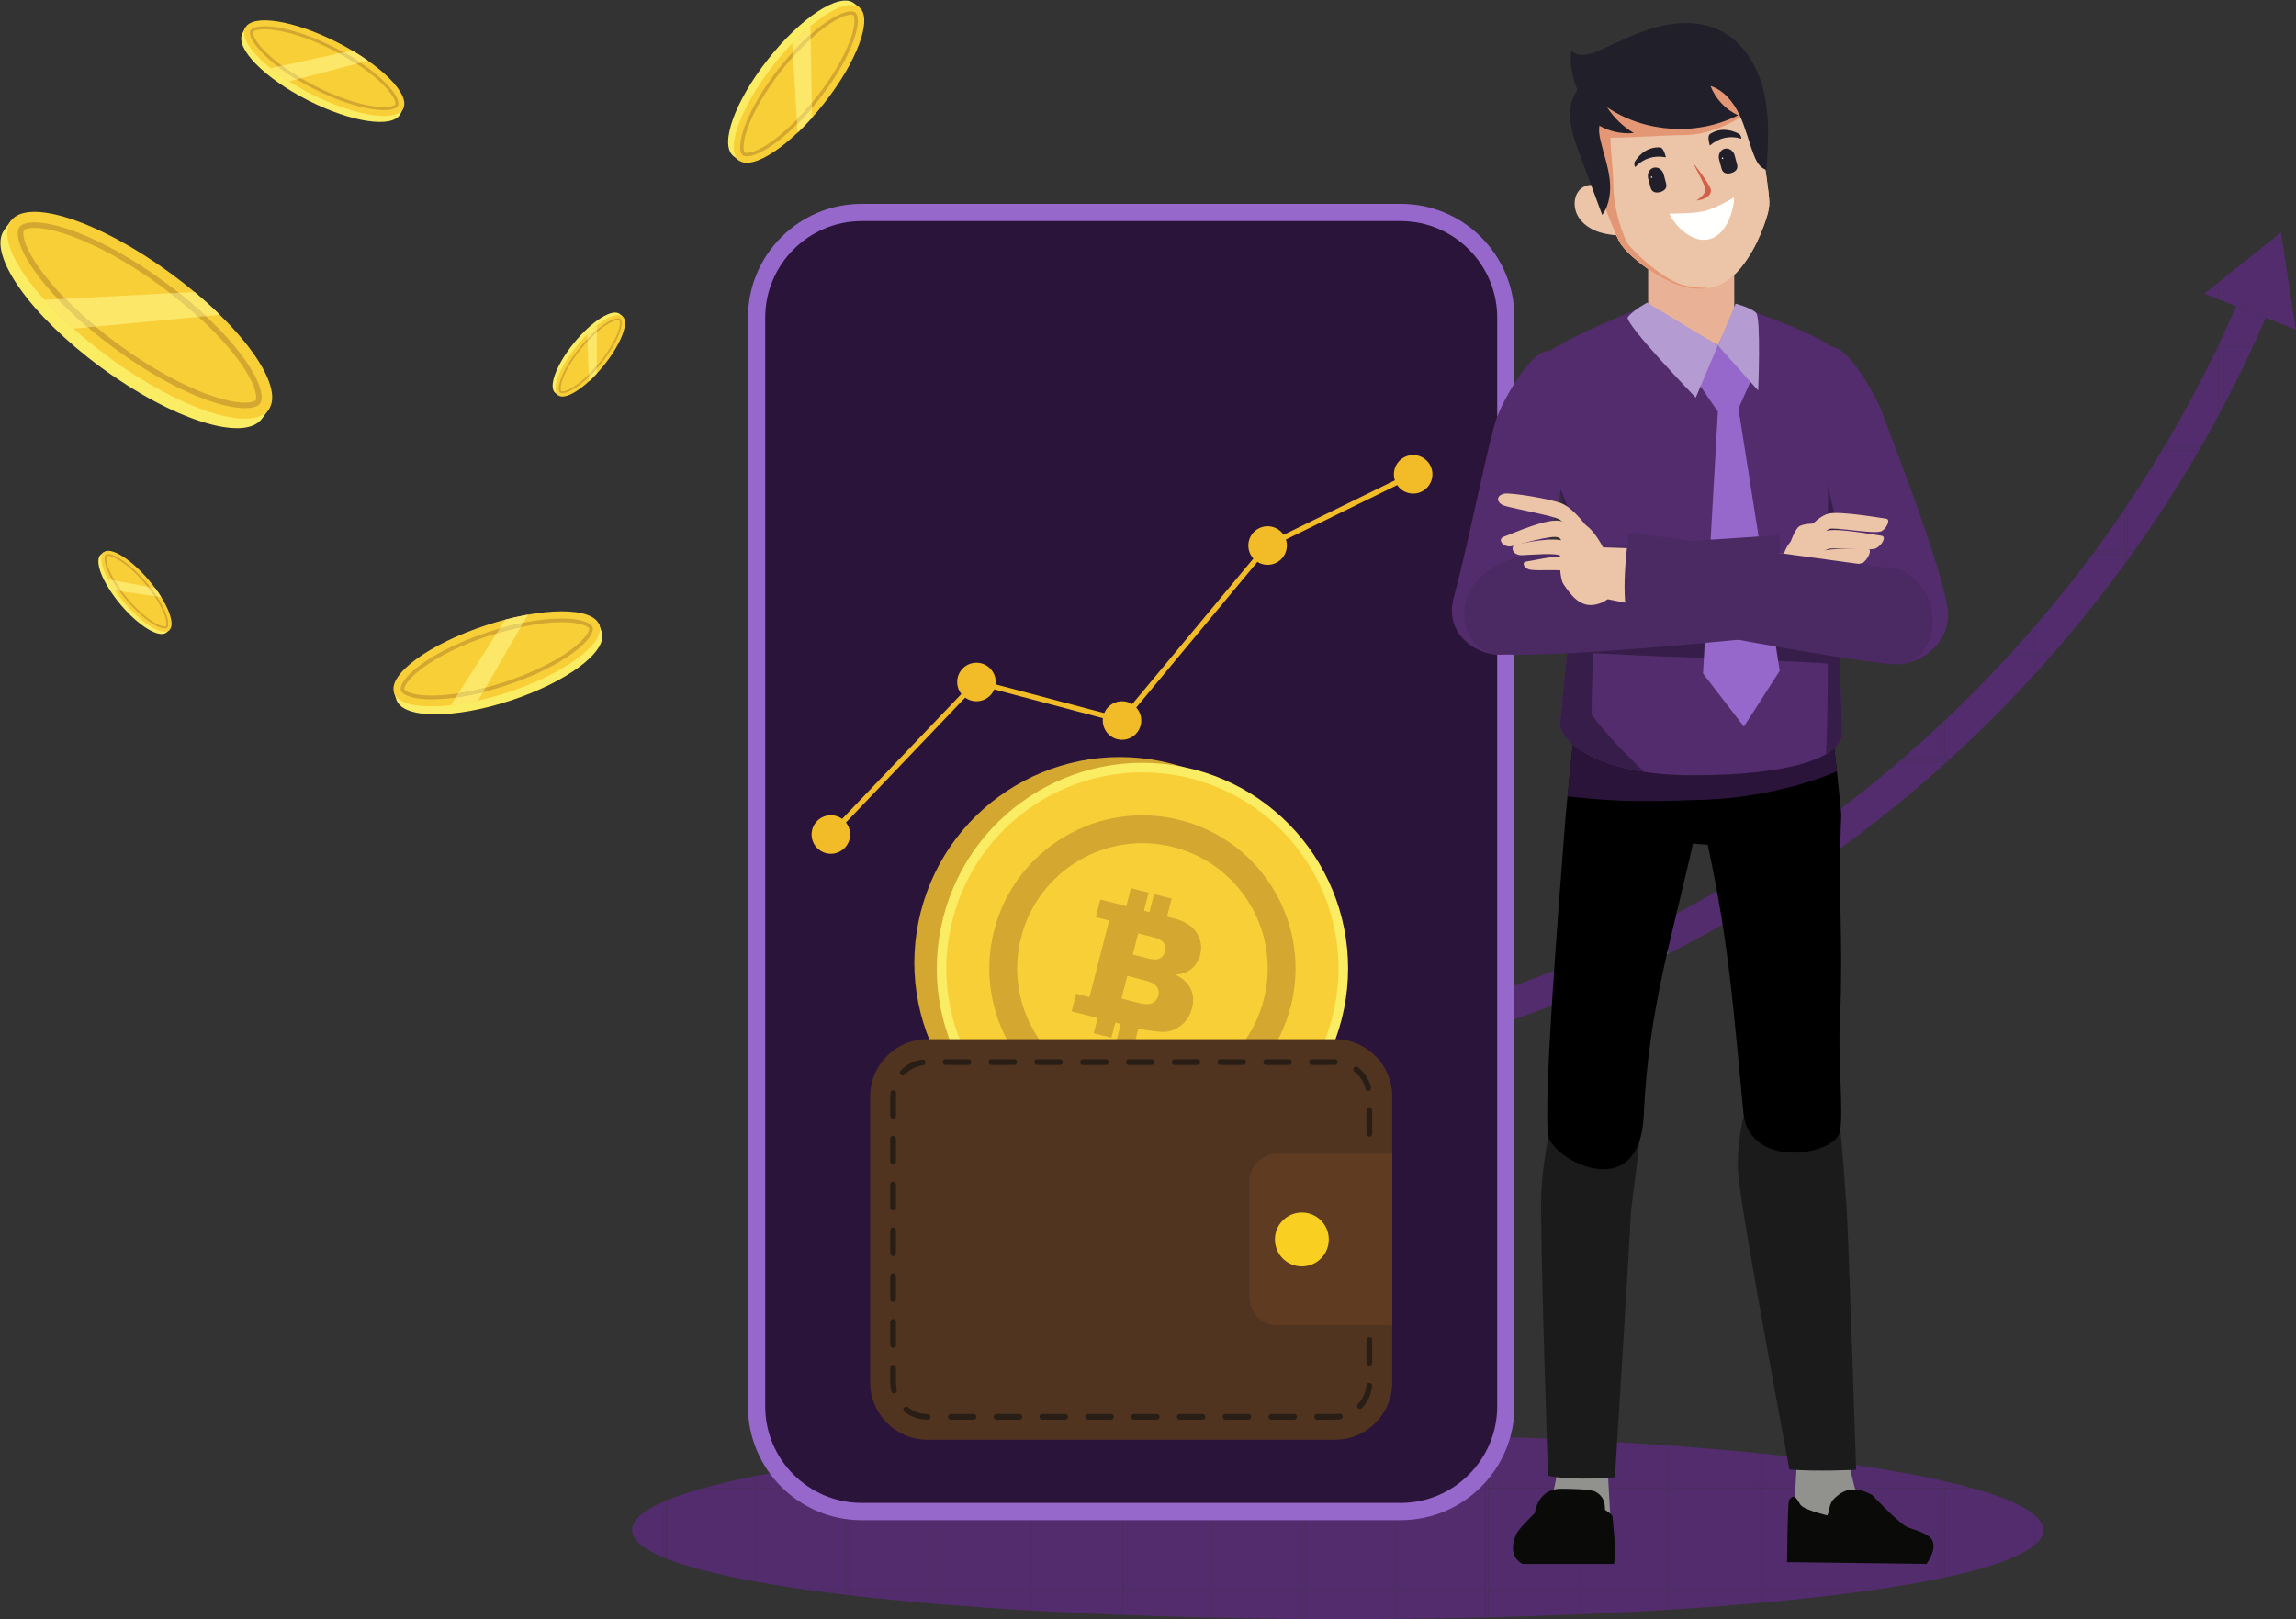 <svg width="319" height="225" viewBox="0 0 319 225" fill="none" xmlns="http://www.w3.org/2000/svg">
<rect x="0" y="0" width="319" height="225" fill="#333333" stroke="none"/>
<mask id="mask0_201_6671" style="mask-type:alpha" maskUnits="userSpaceOnUse" x="-23" y="-21" width="356" height="267">
<path d="M-22.895 -20.325H332.136V245.941H-22.895V-20.325Z" fill="white"/>
</mask>
<g mask="url(#mask0_201_6671)">
<path fill-rule="evenodd" clip-rule="evenodd" d="M77.139 54.587L77.144 54.592L77.149 54.596L77.581 54.949L77.544 54.773C78.783 55.019 86.873 45.129 86.365 43.975L86.525 43.971L86.09 43.615L86.093 43.62C85.054 42.832 82.245 44.602 79.786 47.603C77.323 50.609 76.141 53.716 77.125 54.575L77.122 54.573L77.139 54.587Z" fill="#FBED63"/>
<path fill-rule="evenodd" clip-rule="evenodd" d="M77.524 54.904C76.537 54.095 77.745 50.987 80.223 47.962C82.701 44.937 85.511 43.141 86.498 43.949C87.485 44.758 86.277 47.866 83.799 50.891C81.321 53.916 78.511 55.712 77.524 54.904Z" fill="#F9CF38"/>
<path fill-rule="evenodd" clip-rule="evenodd" d="M84.293 45.125C83.172 45.844 81.922 47.012 80.774 48.413C79.622 49.82 78.721 51.279 78.237 52.522C78.023 53.075 77.903 53.56 77.893 53.924C77.885 54.182 77.938 54.322 77.975 54.352L77.977 54.353C78.051 54.412 78.565 54.475 79.73 53.728C80.851 53.008 82.1 51.841 83.248 50.44C84.4 49.033 85.301 47.574 85.785 46.331C85.999 45.778 86.119 45.293 86.13 44.929C86.137 44.67 86.085 44.531 86.048 44.502C85.975 44.443 85.459 44.377 84.293 45.125ZM77.82 54.542C77.658 54.41 77.642 54.093 77.647 53.916C77.659 53.525 77.784 53.012 78.009 52.433C78.502 51.166 79.416 49.684 80.584 48.258C81.748 46.837 83.018 45.651 84.16 44.918C85.305 44.183 85.976 44.131 86.203 44.31C86.364 44.443 86.38 44.76 86.375 44.936C86.363 45.328 86.238 45.841 86.014 46.42C85.521 47.687 84.606 49.169 83.438 50.595C82.274 52.016 81.004 53.202 79.863 53.934C78.717 54.669 78.049 54.723 77.824 54.546L77.82 54.542Z" fill="#D3A730"/>
<path fill-rule="evenodd" clip-rule="evenodd" d="M81.848 52.966C81.856 52.959 81.863 52.952 81.871 52.945C81.863 52.952 81.856 52.959 81.848 52.966ZM82.43 52.408C82.438 52.4 82.446 52.392 82.453 52.385C82.446 52.392 82.438 52.4 82.43 52.408ZM82.454 52.384C82.458 52.38 82.462 52.376 82.466 52.372C82.462 52.376 82.458 52.38 82.454 52.384ZM82.466 52.372C82.615 52.222 82.764 52.066 82.913 51.906V51.906C82.764 52.066 82.615 52.222 82.466 52.372Z" fill="#51B585"/>
<path fill-rule="evenodd" clip-rule="evenodd" d="M81.577 46.461C81.672 46.364 81.768 46.27 81.863 46.178C81.768 46.27 81.672 46.364 81.577 46.461ZM81.868 46.174C81.872 46.17 81.876 46.166 81.879 46.163C81.876 46.166 81.872 46.17 81.868 46.174ZM82.524 45.575C82.527 45.572 82.531 45.568 82.535 45.565C82.531 45.568 82.527 45.572 82.524 45.575ZM82.566 45.538C82.57 45.535 82.573 45.532 82.577 45.529C82.573 45.532 82.57 45.535 82.566 45.538ZM82.581 45.525C82.588 45.519 82.595 45.514 82.601 45.508C82.595 45.514 82.588 45.519 82.581 45.525ZM82.605 45.505C82.711 45.414 82.817 45.326 82.923 45.241C82.817 45.326 82.711 45.414 82.605 45.505Z" fill="#FDF59D"/>
<path fill-rule="evenodd" clip-rule="evenodd" d="M81.84 52.973L81.815 52.358C82.184 52.004 82.552 51.62 82.914 51.211L82.913 51.906C82.764 52.066 82.615 52.221 82.466 52.372C82.466 52.372 82.466 52.372 82.466 52.372C82.462 52.376 82.458 52.38 82.454 52.384C82.454 52.384 82.454 52.385 82.453 52.385C82.446 52.392 82.438 52.4 82.43 52.407C82.43 52.408 82.429 52.409 82.429 52.409C82.426 52.412 82.423 52.414 82.422 52.416C82.418 52.419 82.415 52.422 82.413 52.425C82.411 52.427 82.408 52.429 82.407 52.432C82.403 52.435 82.4 52.438 82.396 52.442C82.395 52.443 82.393 52.445 82.391 52.446C82.387 52.451 82.382 52.456 82.377 52.461C82.376 52.462 82.375 52.463 82.374 52.465C82.369 52.469 82.365 52.473 82.36 52.478C82.359 52.478 82.359 52.479 82.358 52.48C82.218 52.618 82.079 52.752 81.941 52.881C81.941 52.881 81.941 52.881 81.941 52.881C81.93 52.891 81.918 52.901 81.908 52.911C81.907 52.912 81.906 52.913 81.904 52.914C81.901 52.918 81.897 52.921 81.894 52.925C81.891 52.927 81.889 52.928 81.887 52.93C81.885 52.933 81.882 52.935 81.878 52.938C81.877 52.94 81.874 52.942 81.872 52.944C81.872 52.944 81.871 52.945 81.871 52.945C81.863 52.952 81.856 52.959 81.848 52.966C81.848 52.967 81.847 52.967 81.847 52.967C81.845 52.969 81.843 52.971 81.84 52.973ZM81.802 52.029L81.617 47.446C82.049 46.98 82.488 46.551 82.921 46.171L82.915 50.836C82.549 51.261 82.176 51.661 81.802 52.029ZM81.602 47.102L81.577 46.461C81.672 46.364 81.768 46.27 81.863 46.178C81.865 46.177 81.867 46.175 81.868 46.174C81.872 46.17 81.876 46.166 81.879 46.163C81.884 46.159 81.888 46.155 81.892 46.151C81.895 46.148 81.898 46.145 81.901 46.142C81.906 46.138 81.911 46.133 81.916 46.128C81.918 46.127 81.919 46.125 81.921 46.123C81.925 46.119 81.93 46.114 81.935 46.11C81.937 46.108 81.938 46.107 81.94 46.105C81.946 46.1 81.951 46.094 81.957 46.089C81.958 46.087 81.96 46.086 81.962 46.085C81.967 46.079 81.973 46.073 81.98 46.067C81.981 46.066 81.981 46.066 81.982 46.065C81.996 46.053 82.009 46.04 82.022 46.027C82.023 46.027 82.023 46.026 82.024 46.026C82.031 46.019 82.037 46.013 82.044 46.007C82.044 46.007 82.044 46.006 82.044 46.006C82.144 45.914 82.242 45.824 82.34 45.736C82.34 45.736 82.34 45.736 82.341 45.736C82.347 45.73 82.354 45.724 82.361 45.718C82.361 45.717 82.361 45.717 82.361 45.717C82.368 45.711 82.375 45.705 82.382 45.699C82.382 45.699 82.383 45.699 82.383 45.699C82.389 45.693 82.395 45.688 82.401 45.682C82.402 45.681 82.404 45.68 82.405 45.679C82.411 45.673 82.417 45.668 82.423 45.663C82.424 45.662 82.425 45.661 82.426 45.66C82.432 45.655 82.439 45.649 82.445 45.644C82.446 45.643 82.447 45.642 82.447 45.641C82.453 45.636 82.458 45.632 82.463 45.627C82.465 45.626 82.466 45.625 82.468 45.623C82.473 45.619 82.478 45.614 82.484 45.609C82.486 45.608 82.488 45.605 82.491 45.603C82.496 45.599 82.501 45.594 82.506 45.59C82.508 45.588 82.51 45.586 82.513 45.584C82.517 45.581 82.52 45.578 82.524 45.575C82.527 45.572 82.531 45.568 82.535 45.565C82.538 45.562 82.541 45.559 82.545 45.557C82.548 45.554 82.55 45.552 82.553 45.549C82.557 45.545 82.562 45.542 82.566 45.538C82.57 45.535 82.573 45.532 82.577 45.529C82.579 45.528 82.581 45.526 82.581 45.525C82.588 45.519 82.595 45.514 82.601 45.508C82.602 45.508 82.603 45.507 82.605 45.505C82.711 45.414 82.817 45.326 82.923 45.241L82.922 45.846C82.485 46.219 82.041 46.641 81.602 47.102Z" fill="#FCE769"/>
<path fill-rule="evenodd" clip-rule="evenodd" d="M81.815 52.358L81.802 52.029C82.176 51.661 82.549 51.261 82.915 50.836L82.914 51.211C82.552 51.62 82.184 52.005 81.815 52.358ZM81.617 47.446L81.602 47.102C82.041 46.641 82.485 46.219 82.922 45.846L82.921 46.171C82.488 46.551 82.049 46.98 81.617 47.446Z" fill="#E7CE62"/>
<path fill-rule="evenodd" clip-rule="evenodd" d="M23.127 87.89L23.133 87.886L23.138 87.88L23.564 87.523L23.384 87.525C23.854 86.353 15.624 76.58 14.396 76.866L14.422 76.709L13.992 77.071L13.997 77.069C13.031 77.945 14.254 81.032 16.75 84.002C19.251 86.975 22.087 88.71 23.112 87.901L23.11 87.904L23.127 87.89Z" fill="#FBED63"/>
<path fill-rule="evenodd" clip-rule="evenodd" d="M23.509 87.57C22.532 88.391 19.7 86.631 17.183 83.637C14.667 80.644 13.418 77.553 14.395 76.731C15.372 75.91 18.204 77.67 20.721 80.663C23.238 83.656 24.486 86.748 23.509 87.57Z" fill="#F9CF38"/>
<path fill-rule="evenodd" clip-rule="evenodd" d="M15.145 79.116C15.645 80.35 16.563 81.793 17.728 83.179C18.898 84.571 20.167 85.725 21.299 86.429C21.804 86.743 22.258 86.95 22.614 87.027C22.867 87.082 23.014 87.055 23.05 87.025L23.052 87.023C23.122 86.961 23.28 86.468 22.76 85.185C22.259 83.951 21.342 82.508 20.176 81.122C19.006 79.73 17.738 78.575 16.605 77.871C16.101 77.558 15.646 77.351 15.29 77.274C15.038 77.219 14.891 77.245 14.855 77.275C14.784 77.337 14.624 77.831 15.145 79.116ZM23.209 87.212C23.048 87.347 22.734 87.305 22.562 87.266C22.179 87.183 21.698 86.965 21.17 86.638C20.016 85.92 18.727 84.748 17.54 83.337C16.359 81.932 15.427 80.465 14.917 79.208C14.405 77.947 14.477 77.278 14.696 77.088C14.856 76.954 15.17 76.996 15.343 77.034C15.725 77.117 16.206 77.334 16.735 77.663C17.889 78.38 19.177 79.552 20.364 80.964C21.546 82.369 22.477 83.835 22.987 85.093C23.499 86.354 23.428 87.021 23.213 87.209L23.209 87.212Z" fill="#D3A730"/>
<path fill-rule="evenodd" clip-rule="evenodd" d="M22.407 82.971C22.153 82.563 21.868 82.143 21.555 81.721H21.556C21.868 82.143 22.153 82.562 22.407 82.971Z" fill="#51B585"/>
<path fill-rule="evenodd" clip-rule="evenodd" d="M15.879 81.916C15.873 81.908 15.867 81.899 15.862 81.891C15.867 81.899 15.873 81.908 15.879 81.916ZM15.861 81.889C15.622 81.535 15.404 81.186 15.209 80.847C15.404 81.186 15.622 81.535 15.861 81.889ZM15.205 80.84C15.203 80.837 15.201 80.833 15.199 80.83C15.201 80.833 15.203 80.837 15.205 80.84Z" fill="#FDF59D"/>
<path fill-rule="evenodd" clip-rule="evenodd" d="M22.407 82.971L21.798 82.882C21.518 82.456 21.208 82.022 20.872 81.591L21.556 81.721C21.868 82.143 22.153 82.563 22.407 82.971ZM21.472 82.835L16.933 82.173C16.554 81.662 16.214 81.152 15.92 80.656L20.504 81.522C20.855 81.96 21.179 82.4 21.472 82.835ZM16.593 82.124L15.957 82.031C15.94 82.007 15.923 81.982 15.906 81.957C15.906 81.956 15.905 81.955 15.904 81.954C15.9 81.948 15.896 81.942 15.892 81.936C15.89 81.933 15.888 81.93 15.886 81.927C15.884 81.924 15.881 81.919 15.879 81.916C15.873 81.908 15.867 81.899 15.862 81.891C15.861 81.89 15.861 81.89 15.861 81.889C15.622 81.535 15.404 81.186 15.209 80.847C15.207 80.845 15.206 80.843 15.205 80.84C15.203 80.837 15.201 80.833 15.199 80.83C15.196 80.825 15.194 80.821 15.191 80.816C15.19 80.814 15.189 80.813 15.188 80.81C15.184 80.803 15.179 80.796 15.175 80.789C15.175 80.788 15.175 80.788 15.175 80.788C15.117 80.685 15.06 80.584 15.006 80.483L15.601 80.595C15.886 81.094 16.22 81.608 16.593 82.124Z" fill="#FCE769"/>
<path fill-rule="evenodd" clip-rule="evenodd" d="M21.798 82.882L21.472 82.835C21.179 82.4 20.855 81.959 20.504 81.522L20.872 81.591C21.208 82.022 21.518 82.456 21.798 82.882ZM16.933 82.173L16.593 82.124C16.22 81.608 15.886 81.094 15.601 80.595L15.92 80.656C16.214 81.152 16.554 81.662 16.933 82.173Z" fill="#E7CE62"/>
<path fill-rule="evenodd" clip-rule="evenodd" d="M83.608 87.871L83.604 87.856L83.599 87.841L83.229 86.719L83.093 87.075C81.157 85.225 55.423 93.706 55.016 96.348L54.726 96.173L55.099 97.306L55.1 97.293C56.061 99.886 63.102 99.919 70.919 97.349C78.747 94.776 84.401 90.564 83.617 87.907L83.622 87.913L83.608 87.871Z" fill="#FBED63"/>
<path fill-rule="evenodd" clip-rule="evenodd" d="M83.278 86.865C84.124 89.436 78.422 93.62 70.545 96.209C62.666 98.799 55.595 98.814 54.749 96.243C53.904 93.672 59.605 89.488 67.484 86.899C75.362 84.309 82.433 84.294 83.278 86.865Z" fill="#F9CF38"/>
<path fill-rule="evenodd" clip-rule="evenodd" d="M60.034 96.651C62.858 96.641 66.424 95.974 70.073 94.775C73.736 93.571 77.009 91.986 79.289 90.313C80.305 89.568 81.071 88.836 81.504 88.198C81.812 87.744 81.876 87.434 81.845 87.339L81.843 87.334C81.775 87.145 80.929 86.446 77.993 86.457C75.169 86.468 71.605 87.133 67.955 88.333C64.292 89.538 61.019 91.122 58.739 92.795C57.723 93.54 56.958 94.272 56.525 94.91C56.216 95.365 56.152 95.674 56.183 95.767C56.249 95.957 57.096 96.662 60.034 96.651ZM82.338 87.174C82.478 87.597 82.145 88.18 81.934 88.49C81.468 89.177 80.66 89.953 79.597 90.733C77.274 92.438 73.95 94.049 70.235 95.269C66.536 96.486 62.913 97.162 60.036 97.172C57.15 97.183 55.891 96.514 55.69 95.934C55.551 95.512 55.883 94.928 56.094 94.618C56.56 93.93 57.368 93.155 58.431 92.375C60.754 90.67 64.079 89.059 67.792 87.839C71.492 86.622 75.114 85.946 77.992 85.936C80.878 85.925 82.136 86.591 82.335 87.163L82.338 87.174Z" fill="#D3A730"/>
<path fill-rule="evenodd" clip-rule="evenodd" d="M62.616 98.003C63.804 97.871 65.081 97.654 66.415 97.355C65.08 97.654 63.804 97.871 62.616 98.003Z" fill="#FDF59D"/>
<path fill-rule="evenodd" clip-rule="evenodd" d="M70.224 86.091C71.159 85.847 72.072 85.642 72.954 85.477C72.072 85.642 71.159 85.847 70.224 86.091ZM72.974 85.472C72.981 85.472 72.987 85.471 72.994 85.469C72.987 85.471 72.981 85.472 72.974 85.472ZM73.021 85.464C73.026 85.463 73.032 85.462 73.037 85.461C73.032 85.462 73.026 85.463 73.021 85.464ZM73.069 85.455C73.073 85.455 73.076 85.454 73.08 85.453C73.076 85.454 73.073 85.455 73.069 85.455Z" fill="#51B585"/>
<path fill-rule="evenodd" clip-rule="evenodd" d="M62.616 98.003L63.307 96.921C64.514 96.754 65.789 96.503 67.099 96.177L66.415 97.354C65.081 97.654 63.804 97.871 62.616 98.003ZM63.678 96.341L69.003 88.003C70.141 87.659 71.263 87.368 72.352 87.136L67.466 95.546C66.16 95.888 64.887 96.155 63.678 96.341ZM69.43 87.334L70.224 86.091C71.159 85.847 72.072 85.642 72.954 85.477C72.961 85.475 72.968 85.474 72.974 85.472C72.981 85.472 72.987 85.471 72.994 85.469C73.003 85.467 73.011 85.465 73.021 85.464C73.026 85.463 73.032 85.462 73.037 85.461C73.048 85.459 73.058 85.457 73.069 85.455C73.074 85.455 73.076 85.454 73.08 85.453C73.093 85.45 73.106 85.448 73.12 85.446C73.121 85.446 73.122 85.445 73.124 85.445C73.202 85.431 73.28 85.416 73.359 85.402L72.703 86.531C71.641 86.745 70.544 87.013 69.43 87.334Z" fill="#FCE769"/>
<path fill-rule="evenodd" clip-rule="evenodd" d="M63.307 96.921L63.678 96.341C64.887 96.155 66.16 95.888 67.466 95.546L67.099 96.177C65.789 96.503 64.514 96.754 63.307 96.921ZM69.003 88.003L69.43 87.334C70.544 87.013 71.641 86.745 72.703 86.531L72.352 87.136C71.263 87.368 70.141 87.659 69.003 88.003Z" fill="#E7CE62"/>
<path fill-rule="evenodd" clip-rule="evenodd" d="M101.887 21.677L101.897 21.686L101.909 21.694L102.744 22.352L102.669 22.017C105.045 22.443 120.143 3.268 119.134 1.081L119.439 1.068L118.595 0.403L118.601 0.413C116.589 -1.055 111.286 2.425 106.696 8.245C102.1 14.073 99.952 20.049 101.863 21.653L101.855 21.651L101.887 21.677Z" fill="#FBED63"/>
<path fill-rule="evenodd" clip-rule="evenodd" d="M102.635 22.267C100.721 20.758 102.919 14.779 107.544 8.914C112.17 3.048 117.472 -0.482 119.386 1.027C121.301 2.537 119.103 8.516 114.477 14.381C109.851 20.246 104.549 23.777 102.635 22.267Z" fill="#F9CF38"/>
<path fill-rule="evenodd" clip-rule="evenodd" d="M115.215 3.351C113.1 4.764 110.755 7.039 108.613 9.756C106.462 12.483 104.793 15.302 103.914 17.693C103.522 18.758 103.312 19.688 103.304 20.383C103.3 20.878 103.405 21.142 103.475 21.198L103.48 21.201C103.624 21.309 104.608 21.413 106.806 19.944C108.922 18.53 111.266 16.256 113.408 13.539C115.56 10.811 117.229 7.993 118.107 5.601C118.499 4.537 118.71 3.607 118.717 2.912C118.722 2.417 118.617 2.153 118.547 2.098C118.404 1.989 117.416 1.88 115.215 3.351ZM103.187 21.567C102.873 21.32 102.832 20.716 102.835 20.378C102.843 19.63 103.063 18.646 103.474 17.531C104.369 15.095 106.064 12.23 108.244 9.466C110.417 6.711 112.799 4.401 114.955 2.961C117.117 1.516 118.394 1.392 118.834 1.727C119.148 1.975 119.19 2.579 119.187 2.917C119.179 3.665 118.958 4.649 118.547 5.763C117.652 8.2 115.957 11.064 113.778 13.829C111.605 16.584 109.222 18.894 107.066 20.334C104.905 21.778 103.63 21.905 103.195 21.574L103.187 21.567Z" fill="#D3A730"/>
<path fill-rule="evenodd" clip-rule="evenodd" d="M110.81 18.428C111.477 17.794 112.151 17.099 112.822 16.351C112.151 17.099 111.477 17.794 110.81 18.428Z" fill="#F9F9F6"/>
<path fill-rule="evenodd" clip-rule="evenodd" d="M110.691 5.371C110.695 5.368 110.698 5.364 110.702 5.361C110.698 5.364 110.695 5.368 110.691 5.371ZM110.713 5.35C110.727 5.336 110.742 5.321 110.757 5.307C110.742 5.321 110.727 5.336 110.713 5.35ZM110.758 5.306C110.765 5.299 110.772 5.291 110.78 5.284C110.772 5.291 110.765 5.298 110.758 5.306ZM110.781 5.283C111.224 4.846 111.665 4.435 112.101 4.053C111.665 4.435 111.224 4.846 110.781 5.283ZM112.101 4.052C112.108 4.046 112.114 4.04 112.121 4.035C112.114 4.04 112.108 4.046 112.101 4.052ZM112.129 4.027C112.134 4.024 112.138 4.02 112.142 4.017C112.137 4.02 112.134 4.024 112.129 4.027ZM112.151 4.008C112.155 4.005 112.159 4.001 112.163 3.998C112.159 4.002 112.156 4.005 112.151 4.008ZM112.174 3.989C112.177 3.986 112.181 3.983 112.183 3.98C112.181 3.983 112.177 3.986 112.174 3.989Z" fill="#FDF59D"/>
<path fill-rule="evenodd" clip-rule="evenodd" d="M110.81 18.428L110.741 17.254C111.433 16.565 112.122 15.818 112.799 15.023L112.822 16.351C112.151 17.099 111.477 17.794 110.81 18.428ZM110.704 16.626L110.186 7.88C110.997 6.973 111.82 6.139 112.634 5.398L112.787 14.308C112.104 15.133 111.405 15.909 110.704 16.626ZM110.147 7.223L110.075 5.999C110.268 5.798 110.46 5.602 110.652 5.411C110.653 5.409 110.654 5.408 110.656 5.407C110.661 5.402 110.666 5.397 110.671 5.392C110.674 5.389 110.675 5.387 110.678 5.385C110.683 5.38 110.687 5.376 110.691 5.372C110.695 5.368 110.698 5.364 110.702 5.361C110.706 5.357 110.709 5.354 110.713 5.351C110.727 5.336 110.742 5.321 110.757 5.307C110.757 5.307 110.757 5.306 110.758 5.306C110.765 5.299 110.772 5.291 110.78 5.284C110.78 5.284 110.781 5.283 110.781 5.283C111.224 4.846 111.665 4.435 112.101 4.053C112.101 4.053 112.101 4.052 112.101 4.052C112.108 4.047 112.114 4.04 112.121 4.035C112.124 4.032 112.127 4.03 112.129 4.027C112.134 4.024 112.137 4.02 112.142 4.017C112.145 4.014 112.148 4.011 112.151 4.008C112.156 4.005 112.159 4.002 112.163 3.998C112.167 3.995 112.17 3.992 112.174 3.989C112.177 3.986 112.181 3.983 112.183 3.98C112.188 3.977 112.191 3.974 112.195 3.97C112.197 3.969 112.199 3.967 112.2 3.965C112.335 3.848 112.47 3.733 112.604 3.621L112.624 4.778C111.801 5.504 110.969 6.326 110.147 7.223Z" fill="#FCE769"/>
<path fill-rule="evenodd" clip-rule="evenodd" d="M110.741 17.254L110.704 16.626C111.405 15.909 112.104 15.133 112.787 14.308L112.799 15.023C112.122 15.818 111.433 16.565 110.741 17.254ZM110.186 7.88L110.147 7.223C110.969 6.326 111.801 5.504 112.624 4.777L112.634 5.398C111.82 6.139 110.997 6.973 110.186 7.88Z" fill="#E7CE62"/>
<path fill-rule="evenodd" clip-rule="evenodd" d="M55.628 15.838L55.635 15.828L55.64 15.816L56.08 14.953L55.793 15.079C55.751 12.881 35.931 2.801 34.156 4.092L34.09 3.822L33.646 4.694L33.654 4.687C32.7 6.746 36.753 10.865 42.77 13.931C48.796 17.001 54.518 17.858 55.612 15.865L55.612 15.871L55.628 15.838Z" fill="#FBED63"/>
<path fill-rule="evenodd" clip-rule="evenodd" d="M56.023 15.065C55.015 17.044 49.281 16.144 43.217 13.054C37.153 9.964 33.055 5.855 34.063 3.876C35.072 1.896 40.805 2.797 46.869 5.887C52.934 8.977 57.032 13.086 56.023 15.065Z" fill="#F9CF38"/>
<path fill-rule="evenodd" clip-rule="evenodd" d="M36.882 7.189C38.521 8.828 40.971 10.518 43.78 11.95C46.599 13.386 49.415 14.376 51.708 14.736C52.73 14.896 53.598 14.919 54.221 14.802C54.663 14.719 54.881 14.577 54.918 14.504L54.92 14.5C54.991 14.352 54.908 13.454 53.205 11.751C51.566 10.113 49.116 8.422 46.307 6.991C43.487 5.554 40.671 4.565 38.378 4.205C37.357 4.044 36.488 4.021 35.866 4.138C35.423 4.222 35.206 4.363 35.169 4.435C35.097 4.583 35.176 5.484 36.882 7.189ZM55.3 14.696C55.134 15.021 54.602 15.165 54.3 15.222C53.63 15.348 52.711 15.326 51.642 15.158C49.306 14.791 46.444 13.787 43.586 12.331C40.738 10.879 38.25 9.161 36.58 7.492C34.904 5.817 34.566 4.697 34.786 4.244C34.952 3.919 35.484 3.775 35.787 3.718C36.457 3.592 37.376 3.615 38.444 3.782C40.781 4.149 43.642 5.154 46.501 6.61C49.349 8.061 51.837 9.78 53.507 11.449C55.182 13.124 55.522 14.241 55.304 14.688L55.3 14.696Z" fill="#D3A730"/>
<path fill-rule="evenodd" clip-rule="evenodd" d="M39.6 10.944C39.597 10.942 39.593 10.94 39.59 10.938C39.593 10.94 39.596 10.942 39.6 10.944ZM39.535 10.902C39.532 10.899 39.529 10.897 39.526 10.895C39.529 10.897 39.532 10.899 39.535 10.902ZM39.517 10.889C39.513 10.886 39.509 10.884 39.505 10.881C39.509 10.884 39.513 10.886 39.517 10.889ZM39.492 10.872C39.489 10.87 39.486 10.868 39.483 10.866C39.486 10.868 39.489 10.87 39.492 10.872ZM39.475 10.861C39.463 10.853 39.451 10.845 39.439 10.837C39.451 10.845 39.463 10.852 39.475 10.861ZM39.431 10.831C39.428 10.829 39.425 10.827 39.421 10.825C39.425 10.827 39.428 10.829 39.431 10.831ZM39.414 10.819C39.407 10.815 39.401 10.81 39.394 10.806C39.401 10.81 39.407 10.815 39.414 10.819ZM39.389 10.803C39.385 10.8 39.381 10.797 39.377 10.794C39.381 10.797 39.385 10.8 39.389 10.803ZM39.373 10.792C39.365 10.786 39.357 10.781 39.349 10.775C39.357 10.781 39.365 10.786 39.373 10.792ZM39.346 10.774C39.342 10.771 39.339 10.768 39.335 10.766C39.339 10.768 39.342 10.771 39.346 10.774ZM39.328 10.761C39.316 10.753 39.303 10.744 39.291 10.736C39.303 10.744 39.316 10.753 39.328 10.761ZM39.287 10.733C39.273 10.724 39.26 10.715 39.247 10.706C39.26 10.715 39.273 10.724 39.287 10.733ZM39.244 10.704C39.239 10.7 39.235 10.697 39.231 10.694C39.235 10.697 39.239 10.7 39.244 10.704ZM39.23 10.694C39.221 10.687 39.211 10.681 39.202 10.675C39.211 10.681 39.221 10.688 39.23 10.694ZM39.202 10.674C39.197 10.671 39.192 10.668 39.187 10.665C39.192 10.668 39.197 10.671 39.202 10.674ZM39.187 10.664C39.173 10.654 39.158 10.645 39.144 10.635C39.159 10.645 39.172 10.654 39.187 10.664ZM39.144 10.634C39.13 10.625 39.116 10.615 39.102 10.606C39.116 10.615 39.13 10.625 39.144 10.634ZM39.1 10.604C39.081 10.591 39.062 10.578 39.044 10.565C39.063 10.578 39.081 10.591 39.1 10.604ZM39.043 10.565C39.034 10.558 39.025 10.551 39.015 10.545C39.025 10.552 39.034 10.558 39.043 10.565ZM39.015 10.545C39.011 10.542 39.006 10.538 39.001 10.535C39.006 10.538 39.011 10.541 39.015 10.545ZM39.001 10.534C38.986 10.525 38.972 10.515 38.959 10.505C38.972 10.515 38.986 10.525 39.001 10.534ZM38.958 10.505C38.944 10.495 38.93 10.485 38.916 10.475C38.93 10.485 38.944 10.495 38.958 10.505ZM38.916 10.475C38.902 10.465 38.888 10.455 38.874 10.445C38.888 10.455 38.902 10.465 38.916 10.475ZM38.874 10.445C38.869 10.442 38.865 10.439 38.86 10.435C38.865 10.438 38.869 10.442 38.874 10.445ZM38.858 10.434C38.845 10.425 38.832 10.415 38.818 10.406C38.831 10.415 38.845 10.425 38.858 10.434ZM38.816 10.404C38.803 10.395 38.791 10.386 38.778 10.377C38.791 10.386 38.803 10.395 38.816 10.404ZM38.774 10.374C38.761 10.365 38.749 10.356 38.736 10.347C38.749 10.356 38.761 10.365 38.774 10.374ZM38.732 10.344C38.728 10.341 38.725 10.338 38.721 10.336C38.724 10.338 38.729 10.341 38.732 10.344ZM38.717 10.333C38.71 10.328 38.703 10.323 38.696 10.318C38.703 10.323 38.71 10.328 38.717 10.333ZM38.691 10.314C38.687 10.312 38.684 10.309 38.68 10.306C38.684 10.309 38.687 10.312 38.691 10.314ZM38.675 10.303C38.667 10.297 38.66 10.292 38.653 10.287C38.66 10.292 38.667 10.297 38.675 10.303ZM38.65 10.285C38.647 10.282 38.643 10.28 38.64 10.277C38.644 10.28 38.647 10.282 38.65 10.285ZM38.633 10.272C38.63 10.27 38.627 10.268 38.623 10.265C38.627 10.268 38.63 10.27 38.633 10.272ZM38.615 10.259C38.61 10.255 38.605 10.252 38.6 10.248C38.605 10.252 38.61 10.255 38.615 10.259ZM38.592 10.243C38.589 10.241 38.586 10.238 38.583 10.236C38.586 10.238 38.589 10.241 38.592 10.243ZM38.575 10.23C38.57 10.226 38.565 10.223 38.56 10.219C38.565 10.223 38.569 10.226 38.575 10.23ZM38.534 10.2C38.53 10.197 38.526 10.194 38.522 10.191C38.526 10.194 38.53 10.197 38.534 10.2Z" fill="#FDF59D"/>
<path fill-rule="evenodd" clip-rule="evenodd" d="M51.138 8.443C51.123 8.432 51.107 8.421 51.092 8.41C51.107 8.421 51.123 8.432 51.138 8.443ZM51.083 8.404C51.077 8.4 51.071 8.396 51.065 8.392C51.071 8.396 51.077 8.4 51.083 8.404ZM51.047 8.379C51.044 8.377 51.04 8.374 51.036 8.371C51.04 8.374 51.044 8.376 51.047 8.379ZM49.832 7.57C49.828 7.568 49.824 7.566 49.82 7.563C49.824 7.566 49.828 7.568 49.832 7.57ZM49.799 7.55C49.793 7.546 49.787 7.542 49.781 7.538C49.787 7.542 49.793 7.546 49.799 7.55ZM49.766 7.529C49.759 7.524 49.752 7.52 49.745 7.516C49.752 7.52 49.759 7.524 49.766 7.529ZM49.738 7.511C49.473 7.345 49.202 7.179 48.924 7.015H48.925C49.202 7.179 49.473 7.345 49.738 7.511Z" fill="#51B585"/>
<path fill-rule="evenodd" clip-rule="evenodd" d="M40.162 11.311C40.051 11.241 39.941 11.17 39.833 11.099C39.833 11.098 39.832 11.098 39.832 11.098C39.825 11.094 39.819 11.089 39.812 11.085C39.812 11.085 39.811 11.084 39.81 11.084C39.796 11.075 39.782 11.066 39.769 11.056C39.768 11.056 39.767 11.056 39.767 11.055C39.753 11.046 39.74 11.037 39.726 11.028C39.725 11.028 39.724 11.027 39.722 11.026C39.716 11.022 39.71 11.018 39.704 11.014C39.703 11.013 39.703 11.013 39.703 11.013C39.696 11.008 39.69 11.004 39.683 11C39.681 10.999 39.68 10.998 39.678 10.997C39.673 10.993 39.669 10.99 39.664 10.987C39.662 10.986 39.66 10.985 39.658 10.983C39.652 10.979 39.646 10.975 39.64 10.971C39.638 10.97 39.636 10.969 39.634 10.967C39.63 10.964 39.626 10.962 39.622 10.959C39.619 10.957 39.617 10.956 39.614 10.954C39.609 10.951 39.605 10.948 39.6 10.944C39.596 10.942 39.593 10.94 39.59 10.938C39.586 10.935 39.582 10.932 39.578 10.93C39.576 10.928 39.574 10.927 39.571 10.925C39.566 10.922 39.562 10.919 39.557 10.916C39.554 10.914 39.551 10.912 39.548 10.91C39.544 10.907 39.54 10.904 39.535 10.902C39.532 10.899 39.529 10.897 39.526 10.895C39.523 10.893 39.52 10.891 39.517 10.889C39.513 10.886 39.509 10.884 39.505 10.881C39.501 10.878 39.496 10.875 39.492 10.872C39.489 10.87 39.486 10.868 39.483 10.866C39.48 10.864 39.477 10.862 39.475 10.861C39.463 10.852 39.451 10.845 39.439 10.837C39.437 10.835 39.434 10.833 39.431 10.831C39.428 10.829 39.425 10.827 39.421 10.825C39.419 10.823 39.416 10.821 39.414 10.819C39.407 10.815 39.401 10.81 39.394 10.806C39.393 10.805 39.391 10.804 39.389 10.803C39.385 10.8 39.381 10.797 39.377 10.794C39.376 10.794 39.374 10.793 39.373 10.792C39.365 10.786 39.357 10.781 39.349 10.775C39.348 10.775 39.347 10.774 39.346 10.774C39.343 10.771 39.339 10.768 39.335 10.766C39.333 10.764 39.331 10.763 39.328 10.761C39.316 10.753 39.303 10.744 39.291 10.736C39.289 10.735 39.288 10.734 39.287 10.733C39.273 10.724 39.26 10.715 39.247 10.706C39.246 10.705 39.245 10.704 39.244 10.704C39.239 10.7 39.235 10.697 39.231 10.694C39.23 10.694 39.23 10.694 39.23 10.694C39.221 10.688 39.211 10.681 39.202 10.675L39.202 10.674C39.197 10.671 39.192 10.668 39.187 10.665C39.187 10.664 39.187 10.664 39.187 10.664C39.172 10.654 39.159 10.645 39.144 10.635C39.144 10.635 39.144 10.634 39.144 10.634C39.13 10.625 39.116 10.615 39.102 10.606C39.102 10.605 39.101 10.604 39.1 10.604C39.081 10.591 39.063 10.578 39.044 10.565C39.044 10.565 39.044 10.565 39.043 10.565C39.034 10.558 39.025 10.552 39.015 10.545V10.545C39.011 10.541 39.006 10.538 39.001 10.535C39.001 10.535 39.001 10.535 39.001 10.534C38.986 10.525 38.972 10.515 38.959 10.505C38.959 10.505 38.959 10.505 38.958 10.505C38.944 10.495 38.93 10.485 38.916 10.475C38.916 10.475 38.916 10.475 38.916 10.475C38.902 10.465 38.888 10.455 38.874 10.445C38.874 10.445 38.874 10.445 38.874 10.445C38.869 10.442 38.865 10.438 38.86 10.435C38.86 10.435 38.859 10.434 38.858 10.434C38.845 10.425 38.832 10.415 38.818 10.406C38.818 10.405 38.817 10.405 38.816 10.404C38.803 10.395 38.791 10.386 38.778 10.377C38.776 10.376 38.775 10.375 38.774 10.374C38.761 10.365 38.749 10.356 38.736 10.347C38.735 10.346 38.734 10.345 38.732 10.344C38.729 10.341 38.724 10.338 38.721 10.336C38.719 10.335 38.718 10.334 38.717 10.333C38.71 10.328 38.703 10.323 38.696 10.318C38.694 10.316 38.693 10.315 38.691 10.314C38.687 10.312 38.684 10.309 38.68 10.306C38.678 10.305 38.677 10.304 38.675 10.303C38.667 10.297 38.66 10.292 38.653 10.287C38.652 10.286 38.651 10.285 38.65 10.285C38.647 10.282 38.644 10.28 38.64 10.277C38.638 10.276 38.635 10.274 38.633 10.272C38.63 10.27 38.627 10.268 38.623 10.265C38.62 10.263 38.618 10.261 38.615 10.259C38.61 10.255 38.605 10.252 38.6 10.248C38.597 10.246 38.595 10.245 38.592 10.243C38.589 10.241 38.586 10.238 38.583 10.236C38.58 10.234 38.577 10.232 38.575 10.23C38.569 10.226 38.565 10.223 38.56 10.219C38.557 10.217 38.554 10.215 38.552 10.213C38.549 10.211 38.546 10.209 38.543 10.207C38.54 10.205 38.537 10.202 38.534 10.2C38.53 10.197 38.526 10.194 38.522 10.191C38.519 10.189 38.515 10.186 38.511 10.184C38.509 10.182 38.506 10.18 38.503 10.178C38.5 10.175 38.497 10.173 38.494 10.171C38.491 10.169 38.489 10.167 38.486 10.165C38.481 10.161 38.476 10.157 38.471 10.153C38.469 10.152 38.467 10.151 38.465 10.15C38.461 10.147 38.457 10.144 38.453 10.141C38.451 10.139 38.449 10.138 38.447 10.136C38.442 10.132 38.436 10.128 38.431 10.124C38.429 10.123 38.428 10.122 38.426 10.121C38.422 10.118 38.417 10.114 38.413 10.111C38.411 10.11 38.41 10.109 38.408 10.108C38.396 10.099 38.384 10.09 38.372 10.081C38.372 10.08 38.371 10.08 38.371 10.08C38.358 10.07 38.346 10.061 38.333 10.052C38.333 10.052 38.332 10.051 38.332 10.051C38.074 9.859 37.826 9.666 37.587 9.475L38.617 9.251C39.413 9.857 40.296 10.454 41.243 11.028L40.162 11.311ZM41.823 10.877C40.869 10.315 39.977 9.728 39.169 9.131L47.105 7.41C47.963 7.874 48.781 8.36 49.546 8.859L41.823 10.877ZM50.101 8.714C49.363 8.219 48.572 7.735 47.742 7.272L48.925 7.015C49.202 7.179 49.473 7.345 49.738 7.511C49.74 7.513 49.742 7.514 49.745 7.516C49.752 7.52 49.759 7.524 49.766 7.529C49.771 7.532 49.776 7.535 49.781 7.538C49.787 7.542 49.793 7.546 49.799 7.55C49.806 7.554 49.813 7.559 49.82 7.563C49.824 7.566 49.828 7.568 49.832 7.57C49.84 7.576 49.848 7.581 49.856 7.586C49.859 7.588 49.862 7.59 49.865 7.591C49.874 7.597 49.883 7.603 49.892 7.609C49.894 7.61 49.896 7.611 49.898 7.612C49.909 7.619 49.919 7.626 49.931 7.633L49.931 7.634C50.291 7.864 50.64 8.096 50.975 8.329C50.976 8.329 50.977 8.33 50.978 8.331C50.987 8.337 50.997 8.344 51.006 8.35C51.007 8.351 51.01 8.353 51.012 8.354C51.02 8.36 51.028 8.366 51.036 8.371C51.04 8.374 51.044 8.377 51.047 8.379C51.053 8.383 51.059 8.387 51.065 8.392C51.071 8.396 51.077 8.4 51.083 8.404C51.086 8.406 51.089 8.408 51.092 8.41C51.107 8.421 51.123 8.432 51.138 8.443L50.101 8.714Z" fill="#FCE769"/>
<path fill-rule="evenodd" clip-rule="evenodd" d="M41.243 11.028C40.296 10.454 39.413 9.857 38.617 9.251L39.17 9.131C39.977 9.728 40.869 10.315 41.823 10.877L41.243 11.028ZM49.546 8.859C48.781 8.36 47.963 7.874 47.105 7.41L47.742 7.272C48.572 7.735 49.363 8.219 50.101 8.714L49.546 8.859Z" fill="#E7CE62"/>
<path fill-rule="evenodd" clip-rule="evenodd" d="M36.386 58.195L36.401 58.178L36.413 58.158L37.445 56.751L36.899 56.893C37.461 52.973 5.144 29.315 1.615 31.096L1.577 30.598L0.535 32.019L0.55 32.01C-1.742 35.394 4.271 43.889 14.08 51.082C23.903 58.284 33.828 61.463 36.349 58.237L36.347 58.248L36.386 58.195Z" fill="#FBED63"/>
<path fill-rule="evenodd" clip-rule="evenodd" d="M37.312 56.934C34.946 60.161 25.014 56.901 15.129 49.652C5.243 42.404 -0.853 33.912 1.512 30.685C3.878 27.459 13.81 30.719 23.696 37.968C33.582 45.216 39.678 53.708 37.312 56.934Z" fill="#F9CF38"/>
<path fill-rule="evenodd" clip-rule="evenodd" d="M5.564 37.392C8.004 40.779 11.869 44.494 16.449 47.852C21.045 51.222 25.764 53.796 29.737 55.1C31.506 55.681 33.043 55.973 34.183 55.945C34.995 55.925 35.422 55.736 35.51 55.617L35.514 55.611C35.684 55.368 35.797 53.748 33.261 50.228C30.821 46.84 26.955 43.126 22.376 39.768C17.779 36.398 13.06 33.823 9.088 32.519C7.319 31.939 5.781 31.646 4.641 31.675C3.83 31.694 3.402 31.883 3.317 32C3.146 32.242 3.025 33.867 5.564 37.392ZM36.133 56.069C35.744 56.599 34.756 56.701 34.202 56.715C32.975 56.745 31.348 56.44 29.497 55.832C25.449 54.503 20.654 51.889 15.993 48.473C11.351 45.068 7.425 41.293 4.939 37.842C2.445 34.38 2.168 32.292 2.692 31.55C3.081 31.02 4.068 30.919 4.623 30.905C5.849 30.875 7.477 31.18 9.328 31.788C13.376 33.117 18.171 35.73 22.831 39.147C27.474 42.551 31.4 46.327 33.886 49.778C36.379 53.24 36.66 55.324 36.142 56.056L36.133 56.069Z" fill="#D3A730"/>
<path fill-rule="evenodd" clip-rule="evenodd" d="M10.202 45.669C8.695 44.322 7.337 42.973 6.157 41.659L8.052 41.56C9.292 42.867 10.688 44.185 12.206 45.48L10.202 45.669ZM13.281 45.379C11.747 44.102 10.331 42.801 9.069 41.507L23.674 40.744C25.066 41.817 26.379 42.917 27.595 44.026L13.281 45.379ZM28.623 43.929C27.454 42.835 26.188 41.747 24.846 40.683L27.023 40.569C28.288 41.625 29.467 42.691 30.545 43.748L28.623 43.929Z" fill="#FCE769"/>
<path fill-rule="evenodd" clip-rule="evenodd" d="M12.206 45.48C10.688 44.185 9.292 42.867 8.052 41.56L9.069 41.507C10.331 42.801 11.746 44.102 13.281 45.379L12.206 45.48ZM27.595 44.026C26.379 42.917 25.066 41.817 23.674 40.744L24.846 40.683C26.188 41.747 27.454 42.835 28.623 43.929L27.595 44.026Z" fill="#E7CE62"/>
<path fill-rule="evenodd" clip-rule="evenodd" d="M184.722 148.621H182.393C182.056 148.436 181.722 148.251 181.387 148.06V144.742C182.735 144.501 184.081 144.242 185.424 143.968C188.204 143.402 190.971 142.769 193.722 142.07V146.64C190.74 147.377 187.74 148.038 184.722 148.621Z" fill="#119B51"/>
<path fill-rule="evenodd" clip-rule="evenodd" d="M182.993 148.946C182.792 148.839 182.592 148.731 182.393 148.621H184.722C184.146 148.733 183.57 148.841 182.993 148.946Z" fill="#522C6C"/>
<path fill-rule="evenodd" clip-rule="evenodd" d="M181.036 147.859C179.716 147.1 178.408 146.297 177.12 145.454C178.427 145.252 179.733 145.036 181.036 144.805V147.859ZM194.073 146.552V141.982C198.227 140.918 202.341 139.707 206.407 138.346V143.002C202.34 144.332 198.226 145.516 194.073 146.552ZM206.759 142.888V138.228C209.981 137.143 213.173 135.964 216.325 134.692H219.094V138.33C215.037 139.997 210.923 141.518 206.759 142.888ZM219.094 134.198H217.538C218.058 133.984 218.575 133.767 219.094 133.548V134.198Z" fill="#522C6C"/>
<path fill-rule="evenodd" clip-rule="evenodd" d="M219.094 134.692H216.325C216.73 134.529 217.135 134.364 217.538 134.198H219.094V134.692Z" fill="#522C6C"/>
<path fill-rule="evenodd" clip-rule="evenodd" d="M219.444 138.186V134.692H227.357C226.761 134.973 226.162 135.251 225.562 135.525C223.539 136.449 221.499 137.336 219.444 138.186ZM228.398 134.198H219.444V133.399C222.469 132.11 225.458 130.734 228.403 129.273C229.535 128.712 230.66 128.137 231.779 127.552V132.532C230.659 133.099 229.531 133.655 228.398 134.198Z" fill="#119B51"/>
<path fill-rule="evenodd" clip-rule="evenodd" d="M227.357 134.692H219.444V134.198H228.398C228.051 134.364 227.705 134.529 227.357 134.692Z" fill="#522C6C"/>
<path fill-rule="evenodd" clip-rule="evenodd" d="M232.131 132.353V127.367C236.301 125.169 240.383 122.8 244.36 120.27H244.465V125.421C240.451 127.897 236.336 130.211 232.131 132.353ZM244.816 125.204V120.27H252.34C249.874 121.978 247.365 123.623 244.816 125.204ZM253.05 119.775H245.131C249.258 117.117 253.268 114.284 257.151 111.281V116.817C255.797 117.823 254.43 118.809 253.05 119.775ZM257.502 116.556V111.009C259.649 109.339 261.757 107.618 263.823 105.847H269.836V106.458C267.668 108.404 265.451 110.296 263.186 112.133C261.32 113.646 259.425 115.12 257.502 116.556ZM270.188 106.142V105.847H270.515C270.406 105.945 270.297 106.044 270.188 106.142ZM271.058 105.352H270.188V100.117C273.151 97.319 276.018 94.418 278.783 91.424H282.522V93.873C278.875 97.868 275.052 101.7 271.058 105.352ZM269.836 105.352H264.396C266.242 103.755 268.057 102.119 269.836 100.448V105.352ZM282.873 93.486V91.424H284.718C284.109 92.115 283.493 92.804 282.873 93.486ZM285.152 90.929H282.873V86.834C285.611 83.652 288.235 80.371 290.735 77.001H295.208V78.37C294.439 79.42 293.659 80.463 292.868 81.496C290.397 84.725 287.825 87.872 285.152 90.929ZM282.522 90.929H279.238C280.349 89.715 281.445 88.485 282.522 87.241V90.929ZM295.559 77.888V77.001H296.2C295.987 77.297 295.774 77.593 295.559 77.888ZM296.553 76.506H295.559V70.161C297.227 67.675 298.834 65.145 300.375 62.578H305.521C302.751 67.357 299.756 72.005 296.553 76.506ZM295.208 76.506H291.1C291.435 76.051 291.767 75.596 292.097 75.138C293.155 73.669 294.194 72.183 295.208 70.682V76.506ZM305.807 62.083H300.67C303.273 57.714 305.687 53.232 307.894 48.656V58.352C307.214 59.604 306.518 60.848 305.807 62.083ZM308.245 57.703V48.154H313.011C311.521 51.385 309.931 54.57 308.245 57.703ZM313.239 47.66H308.37C309.17 45.972 309.943 44.271 310.686 42.559L314.791 44.166C314.669 44.45 314.545 44.734 314.422 45.017C314.035 45.902 313.641 46.782 313.239 47.66Z" fill="#522C6C"/>
<path fill-rule="evenodd" clip-rule="evenodd" d="M244.465 125.421V120.27H244.816V125.204C244.699 125.277 244.583 125.348 244.465 125.421Z" fill="#522C6C"/>
<path fill-rule="evenodd" clip-rule="evenodd" d="M257.151 116.817V111.281C257.268 111.191 257.385 111.1 257.502 111.009V116.556C257.385 116.643 257.267 116.731 257.151 116.817Z" fill="#522C6C"/>
<path fill-rule="evenodd" clip-rule="evenodd" d="M269.836 106.458V105.847H270.188V106.142C270.071 106.248 269.954 106.353 269.836 106.458ZM270.188 105.352H269.836V100.448C269.954 100.338 270.071 100.228 270.188 100.117V105.352Z" fill="#522C6C"/>
<path fill-rule="evenodd" clip-rule="evenodd" d="M282.522 93.873V91.424H282.873V93.486C282.756 93.615 282.64 93.744 282.522 93.873ZM282.873 90.929H282.522V87.24C282.64 87.105 282.756 86.97 282.873 86.834V90.929Z" fill="#522C6C"/>
<path fill-rule="evenodd" clip-rule="evenodd" d="M295.208 78.37V77.001H295.559V77.888C295.442 78.049 295.325 78.209 295.208 78.37ZM295.559 76.506H295.208V70.682C295.325 70.508 295.442 70.335 295.559 70.161V76.506Z" fill="#522C6C"/>
<path fill-rule="evenodd" clip-rule="evenodd" d="M307.894 58.352V48.656C307.974 48.489 308.054 48.322 308.134 48.154H308.245V57.703C308.128 57.92 308.012 58.136 307.894 58.352Z" fill="#522C6C"/>
<path fill-rule="evenodd" clip-rule="evenodd" d="M313.011 48.154H308.134C308.213 47.989 308.291 47.825 308.37 47.66H313.239C313.163 47.825 313.088 47.99 313.011 48.154Z" fill="#522C6C"/>
<path fill-rule="evenodd" clip-rule="evenodd" d="M305.521 62.577H300.375C300.473 62.413 300.572 62.248 300.67 62.083H305.807C305.712 62.248 305.617 62.413 305.521 62.577Z" fill="#522C6C"/>
<path fill-rule="evenodd" clip-rule="evenodd" d="M296.2 77.001H290.735C290.857 76.835 290.979 76.671 291.1 76.506H296.553C296.436 76.67 296.318 76.836 296.2 77.001Z" fill="#522C6C"/>
<path fill-rule="evenodd" clip-rule="evenodd" d="M284.718 91.424H278.783C278.936 91.259 279.086 91.094 279.238 90.929H285.152C285.007 91.094 284.862 91.259 284.718 91.424Z" fill="#522C6C"/>
<path fill-rule="evenodd" clip-rule="evenodd" d="M270.515 105.847H263.823C263.877 105.8 263.931 105.753 263.985 105.707C264.123 105.589 264.26 105.47 264.396 105.352H271.058C270.878 105.517 270.696 105.683 270.515 105.847Z" fill="#522C6C"/>
<path fill-rule="evenodd" clip-rule="evenodd" d="M252.34 120.27H244.36C244.617 120.106 244.875 119.941 245.131 119.775H253.05C252.814 119.941 252.577 120.106 252.34 120.27Z" fill="#522C6C"/>
<path fill-rule="evenodd" clip-rule="evenodd" d="M181.387 148.06C181.27 147.993 181.153 147.927 181.036 147.859V144.805C181.154 144.785 181.27 144.763 181.387 144.742V148.06Z" fill="#522C6C"/>
<path fill-rule="evenodd" clip-rule="evenodd" d="M193.722 146.64V142.07C193.839 142.041 193.956 142.011 194.073 141.982V146.552C193.957 146.581 193.838 146.61 193.722 146.64Z" fill="#522C6C"/>
<path fill-rule="evenodd" clip-rule="evenodd" d="M206.407 143.002V138.346C206.525 138.307 206.642 138.267 206.759 138.228V142.888C206.643 142.926 206.525 142.964 206.407 143.002Z" fill="#522C6C"/>
<path fill-rule="evenodd" clip-rule="evenodd" d="M219.094 138.33V133.548C219.21 133.499 219.328 133.449 219.444 133.399V138.185C219.328 138.234 219.21 138.282 219.094 138.33Z" fill="#522C6C"/>
<path fill-rule="evenodd" clip-rule="evenodd" d="M231.779 132.532V127.551C231.896 127.49 232.013 127.429 232.131 127.367V132.353C232.013 132.413 231.896 132.472 231.779 132.532Z" fill="#522C6C"/>
<path fill-rule="evenodd" clip-rule="evenodd" d="M150.436 151.917C148.067 151.917 145.698 151.869 143.33 151.773V149.115H155.665V151.84C153.922 151.891 152.18 151.917 150.436 151.917ZM155.665 148.621H143.33V147.343C145.724 147.442 148.119 147.491 150.515 147.491C152.232 147.491 153.949 147.466 155.665 147.415V148.621Z" fill="#196737"/>
<path fill-rule="evenodd" clip-rule="evenodd" d="M143.33 149.115H155.665V148.621H143.33V149.115Z" fill="#522C6C"/>
<path fill-rule="evenodd" clip-rule="evenodd" d="M156.015 151.829V149.115H168.35V151.015C164.248 151.427 160.135 151.7 156.015 151.829ZM168.35 148.621H156.015V147.405C160.135 147.274 164.25 146.999 168.35 146.578V148.621Z" fill="#196737"/>
<path fill-rule="evenodd" clip-rule="evenodd" d="M156.015 149.115H168.35V148.621H156.015V149.115Z" fill="#522C6C"/>
<path fill-rule="evenodd" clip-rule="evenodd" d="M142.979 151.759C140.107 151.637 137.236 151.443 134.371 151.177C133.222 151.07 132.237 150.317 132.158 149.115H142.979V151.759ZM142.979 148.621H132.182C132.35 147.658 133.208 146.732 134.218 146.732C134.268 146.732 134.32 146.735 134.371 146.739C136.24 146.913 138.111 147.059 139.984 147.172C140.982 147.233 141.98 147.285 142.979 147.328V148.621Z" fill="#196737"/>
<path fill-rule="evenodd" clip-rule="evenodd" d="M142.979 149.115H132.158C132.154 149.064 132.152 149.011 132.152 148.958C132.152 148.846 132.162 148.733 132.182 148.621H142.979V149.115Z" fill="#522C6C"/>
<path fill-rule="evenodd" clip-rule="evenodd" d="M168.702 150.98V149.115H181.036V149.293C176.943 149.994 172.83 150.557 168.702 150.98ZM181.036 148.621H168.702V146.542C171.515 146.247 174.323 145.884 177.12 145.454C178.408 146.297 179.716 147.1 181.036 147.859V148.621Z" fill="#196737"/>
<path fill-rule="evenodd" clip-rule="evenodd" d="M168.702 149.115H181.036V148.621H168.702V149.115Z" fill="#522C6C"/>
<path fill-rule="evenodd" clip-rule="evenodd" d="M181.387 149.232V149.115H182.053C181.831 149.155 181.609 149.193 181.387 149.232ZM182.393 148.621H181.387V148.06C181.722 148.251 182.056 148.436 182.393 148.621Z" fill="#196737"/>
<path fill-rule="evenodd" clip-rule="evenodd" d="M182.053 149.115H181.387V148.621H182.393C182.592 148.731 182.792 148.839 182.993 148.946C182.679 149.003 182.367 149.06 182.053 149.115Z" fill="#522C6C"/>
<path fill-rule="evenodd" clip-rule="evenodd" d="M143.33 151.773C143.213 151.769 143.096 151.764 142.979 151.759V147.328C143.096 147.333 143.213 147.338 143.33 147.343V151.773Z" fill="#522C6C"/>
<path fill-rule="evenodd" clip-rule="evenodd" d="M155.665 151.84V147.415C155.782 147.412 155.899 147.408 156.015 147.405V151.829C155.9 151.833 155.781 151.836 155.665 151.84Z" fill="#522C6C"/>
<path fill-rule="evenodd" clip-rule="evenodd" d="M168.35 151.015V146.578C168.468 146.566 168.584 146.554 168.702 146.542V150.98C168.584 150.992 168.467 151.004 168.35 151.015Z" fill="#522C6C"/>
<path fill-rule="evenodd" clip-rule="evenodd" d="M181.036 149.293V147.859C181.153 147.927 181.27 147.993 181.387 148.06V149.232C181.282 149.25 181.176 149.269 181.071 149.286C181.06 149.288 181.047 149.291 181.036 149.293Z" fill="#522C6C"/>
<path fill-rule="evenodd" clip-rule="evenodd" d="M318.968 45.802L308.245 41.603V39.216L315.111 33.731H317.139L318.968 45.802ZM307.894 41.466L306.239 40.818L307.894 39.496V41.466ZM317.064 33.237H315.729L316.92 32.286L317.064 33.237Z" fill="#522C6C"/>
<path fill-rule="evenodd" clip-rule="evenodd" d="M308.245 41.603L307.894 41.466V39.496L308.245 39.216V41.603Z" fill="#522C6C"/>
<path fill-rule="evenodd" clip-rule="evenodd" d="M317.139 33.731H315.111L315.729 33.237H317.064L317.139 33.731Z" fill="#522C6C"/>
<path fill-rule="evenodd" clip-rule="evenodd" d="M186.781 224.975C184.974 224.975 183.173 224.969 181.387 224.958V221.23H193.722V224.947C191.43 224.965 189.117 224.975 186.781 224.975ZM181.387 220.736H193.722V206.807H181.387V220.736ZM193.722 206.313H181.387V199.309C182.868 199.299 184.355 199.295 185.853 199.295C188.503 199.295 191.125 199.309 193.722 199.338V206.313Z" fill="#522C6C"/>
<path fill-rule="evenodd" clip-rule="evenodd" d="M181.387 206.807H193.722V206.313H181.387V206.807Z" fill="#522C6C"/>
<path fill-rule="evenodd" clip-rule="evenodd" d="M181.387 221.23H193.722V220.736H181.387V221.23Z" fill="#522C6C"/>
<path fill-rule="evenodd" clip-rule="evenodd" d="M181.036 224.956C176.852 224.928 172.738 224.87 168.702 224.783V221.23H181.036V224.956ZM168.702 220.736H181.036V206.807H168.702V220.736ZM181.036 206.313H168.702V199.498C172.734 199.401 176.851 199.338 181.036 199.311V206.313Z" fill="#522C6C"/>
<path fill-rule="evenodd" clip-rule="evenodd" d="M168.702 206.807H181.036V206.313H168.702V206.807Z" fill="#522C6C"/>
<path fill-rule="evenodd" clip-rule="evenodd" d="M168.702 221.23H181.036V220.736H168.702V221.23Z" fill="#522C6C"/>
<path fill-rule="evenodd" clip-rule="evenodd" d="M194.073 224.944V221.23H206.407V224.747C202.387 224.842 198.267 224.909 194.073 224.944ZM194.073 220.736H206.407V206.807H194.073V220.736ZM206.407 206.313H194.073V199.341C198.266 199.388 202.381 199.472 206.407 199.588V206.313Z" fill="#522C6C"/>
<path fill-rule="evenodd" clip-rule="evenodd" d="M194.073 206.807H206.407V206.313H194.073V206.807Z" fill="#522C6C"/>
<path fill-rule="evenodd" clip-rule="evenodd" d="M194.073 221.23H206.407V220.736H194.073V221.23Z" fill="#522C6C"/>
<path fill-rule="evenodd" clip-rule="evenodd" d="M168.35 224.775C164.142 224.683 160.025 224.56 156.015 224.405V221.23H168.35V224.775ZM156.015 220.736H168.35V206.807H156.015V220.736ZM168.35 206.313H156.015V199.922C160.02 199.749 164.141 199.61 168.35 199.507V206.313Z" fill="#522C6C"/>
<path fill-rule="evenodd" clip-rule="evenodd" d="M156.015 206.807H168.35V206.313H156.015V206.807Z" fill="#522C6C"/>
<path fill-rule="evenodd" clip-rule="evenodd" d="M156.015 221.23H168.35V220.736H156.015V221.23Z" fill="#522C6C"/>
<path fill-rule="evenodd" clip-rule="evenodd" d="M206.759 224.738V221.23H219.094V224.336C215.1 224.501 210.981 224.636 206.759 224.738ZM206.759 220.736H219.094V206.807H206.759V220.736ZM219.094 206.313H206.759V199.599C210.978 199.723 215.096 199.884 219.094 200.08V206.313Z" fill="#522C6C"/>
<path fill-rule="evenodd" clip-rule="evenodd" d="M206.759 206.807H219.094V206.313H206.759V206.807Z" fill="#522C6C"/>
<path fill-rule="evenodd" clip-rule="evenodd" d="M206.759 221.23H219.094V220.736H206.759V221.23Z" fill="#522C6C"/>
<path fill-rule="evenodd" clip-rule="evenodd" d="M155.665 224.392C151.423 224.227 147.303 224.028 143.33 223.797V221.231H155.665V224.392ZM143.33 220.736H155.665V206.807H143.33V220.736ZM155.665 206.313H143.33V200.609C147.3 200.349 151.419 200.124 155.665 199.938V206.313Z" fill="#522C6C"/>
<path fill-rule="evenodd" clip-rule="evenodd" d="M143.33 206.807H155.665V206.313H143.33V206.807Z" fill="#522C6C"/>
<path fill-rule="evenodd" clip-rule="evenodd" d="M143.33 221.23H155.665V220.736H143.33V221.23Z" fill="#522C6C"/>
<path fill-rule="evenodd" clip-rule="evenodd" d="M219.444 224.321V221.23H231.779V223.681C227.822 223.929 223.707 224.143 219.444 224.321ZM219.444 220.736H231.779V206.807H219.444V220.736ZM231.779 206.313H219.444V200.097C223.702 200.308 227.821 200.557 231.779 200.843V206.313Z" fill="#522C6C"/>
<path fill-rule="evenodd" clip-rule="evenodd" d="M219.444 206.807H231.779V206.313H219.444V206.807Z" fill="#522C6C"/>
<path fill-rule="evenodd" clip-rule="evenodd" d="M219.444 221.23H231.779V220.736H219.444V221.23Z" fill="#522C6C"/>
<path fill-rule="evenodd" clip-rule="evenodd" d="M142.979 223.777C138.685 223.526 134.564 223.236 130.644 222.912V221.231H142.979V223.777ZM130.644 220.736H142.979V206.807H130.644V220.736ZM142.979 206.313H130.644V201.604C134.56 201.241 138.684 200.916 142.979 200.632V206.313Z" fill="#522C6C"/>
<path fill-rule="evenodd" clip-rule="evenodd" d="M130.644 206.807H142.979V206.313H130.644V206.807Z" fill="#522C6C"/>
<path fill-rule="evenodd" clip-rule="evenodd" d="M130.644 221.23H142.979V220.736H130.644V221.23Z" fill="#522C6C"/>
<path fill-rule="evenodd" clip-rule="evenodd" d="M232.131 223.659V221.231H244.465V222.724C240.57 223.074 236.449 223.386 232.131 223.659ZM244.816 222.692V221.231H257.151V221.349C253.361 221.843 249.239 222.292 244.816 222.692ZM257.502 221.303V221.231H258.052C257.871 221.254 257.684 221.279 257.502 221.303ZM261.532 220.736H257.502V206.807H269.836V219.266C267.353 219.787 264.577 220.277 261.532 220.736ZM244.816 220.736H257.151V206.807H244.816V220.736ZM232.131 220.736H244.465V206.807H232.131V220.736ZM270.188 219.193V206.807H274.127C278.099 207.92 280.964 209.12 282.522 210.38V214.813C280.489 216.431 276.238 217.902 270.188 219.193ZM282.873 214.512V210.686C283.536 211.311 283.88 211.949 283.88 212.6C283.88 213.256 283.536 213.894 282.873 214.512ZM272.267 206.313H270.188V205.813C270.907 205.978 271.6 206.144 272.267 206.313ZM269.836 206.313H257.502V203.52C262.156 204.196 266.294 204.937 269.836 205.734V206.313ZM257.151 206.313H244.816V201.97C249.235 202.423 253.358 202.923 257.151 203.469V206.313ZM244.465 206.313H232.131V200.868C236.446 201.183 240.566 201.539 244.465 201.935V206.313Z" fill="#522C6C"/>
<path fill-rule="evenodd" clip-rule="evenodd" d="M244.465 222.724V221.23H244.816V222.692C244.702 222.703 244.58 222.714 244.465 222.724ZM244.465 220.736H244.816V206.807H244.465V220.736ZM244.816 206.313H244.465V201.935C244.581 201.946 244.701 201.959 244.816 201.97V206.313Z" fill="#522C6C"/>
<path fill-rule="evenodd" clip-rule="evenodd" d="M257.151 221.349V221.23H257.502V221.303C257.385 221.318 257.268 221.334 257.151 221.349ZM257.151 220.736H257.502V206.807H257.151V220.736ZM257.502 206.313H257.151V203.469C257.266 203.485 257.387 203.503 257.502 203.52V206.313Z" fill="#522C6C"/>
<path fill-rule="evenodd" clip-rule="evenodd" d="M269.836 219.266V206.807H270.188V219.193C270.072 219.217 269.954 219.242 269.836 219.266ZM270.188 206.313H269.836V205.734C269.954 205.76 270.071 205.787 270.188 205.813V206.313Z" fill="#522C6C"/>
<path fill-rule="evenodd" clip-rule="evenodd" d="M282.522 214.813V210.38C282.648 210.482 282.765 210.583 282.873 210.686V214.512C282.764 214.613 282.648 214.713 282.522 214.813Z" fill="#522C6C"/>
<path fill-rule="evenodd" clip-rule="evenodd" d="M274.127 206.807H232.131V206.313H272.267C272.912 206.475 273.531 206.641 274.127 206.807Z" fill="#522C6C"/>
<path fill-rule="evenodd" clip-rule="evenodd" d="M258.052 221.23H232.131V220.736H261.532C260.408 220.906 259.248 221.07 258.052 221.23Z" fill="#522C6C"/>
<path fill-rule="evenodd" clip-rule="evenodd" d="M130.293 222.883C125.915 222.517 121.786 222.107 117.959 221.657V221.231H130.293V222.883ZM117.959 220.736H130.293V206.807H117.959V220.736ZM130.293 206.313H117.959V203.003C121.784 202.504 125.912 202.047 130.293 201.637V206.313Z" fill="#522C6C"/>
<path fill-rule="evenodd" clip-rule="evenodd" d="M117.959 206.807H130.293V206.313H117.959V206.807Z" fill="#522C6C"/>
<path fill-rule="evenodd" clip-rule="evenodd" d="M117.959 221.23H130.293V220.736H117.959V221.23Z" fill="#522C6C"/>
<path fill-rule="evenodd" clip-rule="evenodd" d="M117.608 221.616C116.555 221.491 115.523 221.362 114.516 221.231H117.608V221.616ZM117.608 220.736H110.937C108.936 220.443 107.047 220.137 105.273 219.818V206.807H117.608V220.736ZM117.608 206.313H105.273V205.021C108.91 204.31 113.044 203.649 117.608 203.049V206.313Z" fill="#522C6C"/>
<path fill-rule="evenodd" clip-rule="evenodd" d="M105.273 206.807H117.608V206.313H105.273V206.807Z" fill="#522C6C"/>
<path fill-rule="evenodd" clip-rule="evenodd" d="M117.608 221.23H114.516C113.288 221.07 112.095 220.905 110.937 220.736H117.608V221.23Z" fill="#522C6C"/>
<path fill-rule="evenodd" clip-rule="evenodd" d="M104.922 219.755C99.689 218.802 95.507 217.738 92.587 216.579V208.492C93.973 207.912 95.644 207.349 97.578 206.807H104.922V219.755ZM104.922 206.313H99.438C101.106 205.891 102.939 205.483 104.922 205.09V206.313Z" fill="#522C6C"/>
<path fill-rule="evenodd" clip-rule="evenodd" d="M104.922 206.807H97.578C98.174 206.641 98.793 206.475 99.438 206.313H104.922V206.807Z" fill="#522C6C"/>
<path fill-rule="evenodd" clip-rule="evenodd" d="M92.236 216.436C89.371 215.249 87.825 213.964 87.825 212.6C87.825 211.221 89.37 209.892 92.236 208.642V216.436Z" fill="#522C6C"/>
<path fill-rule="evenodd" clip-rule="evenodd" d="M92.587 216.579C92.468 216.531 92.351 216.484 92.236 216.436V208.642C92.351 208.591 92.468 208.542 92.587 208.492V216.579Z" fill="#522C6C"/>
<path fill-rule="evenodd" clip-rule="evenodd" d="M105.273 219.818C105.156 219.798 105.037 219.777 104.922 219.755V205.09C105.04 205.067 105.154 205.045 105.273 205.021V219.818Z" fill="#522C6C"/>
<path fill-rule="evenodd" clip-rule="evenodd" d="M117.959 221.657C117.841 221.643 117.725 221.629 117.607 221.616V203.049C117.724 203.033 117.842 203.018 117.959 203.003V221.657Z" fill="#522C6C"/>
<path fill-rule="evenodd" clip-rule="evenodd" d="M130.644 222.912C130.527 222.903 130.41 222.893 130.293 222.883V201.637C130.412 201.626 130.525 201.615 130.644 201.604V222.912Z" fill="#522C6C"/>
<path fill-rule="evenodd" clip-rule="evenodd" d="M143.33 223.797C143.213 223.791 143.096 223.784 142.979 223.777V200.632C143.096 200.624 143.213 200.617 143.33 200.609V223.797Z" fill="#522C6C"/>
<path fill-rule="evenodd" clip-rule="evenodd" d="M156.015 224.405C155.899 224.401 155.781 224.396 155.665 224.392V199.938C155.785 199.933 155.896 199.928 156.015 199.922V224.405Z" fill="#522C6C"/>
<path fill-rule="evenodd" clip-rule="evenodd" d="M168.702 224.784C168.585 224.781 168.466 224.778 168.35 224.776V199.507C168.466 199.504 168.585 199.501 168.702 199.498V224.784Z" fill="#522C6C"/>
<path fill-rule="evenodd" clip-rule="evenodd" d="M181.387 224.958C181.27 224.957 181.154 224.957 181.036 224.956V199.311C181.154 199.31 181.27 199.309 181.387 199.309V224.958Z" fill="#522C6C"/>
<path fill-rule="evenodd" clip-rule="evenodd" d="M193.722 224.947V199.338C193.838 199.338 193.956 199.34 194.073 199.341V224.944C193.956 224.945 193.839 224.946 193.722 224.947Z" fill="#522C6C"/>
<path fill-rule="evenodd" clip-rule="evenodd" d="M206.407 224.747V199.588C206.523 199.591 206.644 199.595 206.759 199.599V224.738C206.641 224.741 206.525 224.744 206.407 224.747Z" fill="#522C6C"/>
<path fill-rule="evenodd" clip-rule="evenodd" d="M219.094 224.336V200.08C219.211 200.086 219.327 200.091 219.444 200.097V224.321C219.327 224.326 219.211 224.331 219.094 224.336Z" fill="#522C6C"/>
<path fill-rule="evenodd" clip-rule="evenodd" d="M231.779 223.681V200.843C231.896 200.851 232.013 200.86 232.131 200.868V223.659C232.013 223.667 231.896 223.674 231.779 223.681Z" fill="#522C6C"/>
<path fill-rule="evenodd" clip-rule="evenodd" d="M119.72 211.227C111.008 211.227 103.921 204.139 103.921 195.428V44.122C103.921 35.411 111.008 28.323 119.72 28.323H194.615C203.327 28.323 210.414 35.411 210.414 44.122V195.428C210.414 204.139 203.327 211.227 194.615 211.227H119.72Z" fill="#9668CB"/>
<path fill-rule="evenodd" clip-rule="evenodd" d="M194.615 208.83H119.72C112.349 208.83 106.317 202.799 106.317 195.428V44.122C106.317 36.751 112.349 30.72 119.72 30.72H194.615C201.986 30.72 208.017 36.751 208.017 44.122V195.428C208.017 202.799 201.986 208.83 194.615 208.83Z" fill="#2B1439"/>
<path fill-rule="evenodd" clip-rule="evenodd" d="M183.279 140.862C179.358 156.144 163.791 165.353 148.509 161.432C133.227 157.512 124.017 141.944 127.938 126.663C131.86 111.382 147.426 102.171 162.708 106.093C177.99 110.013 187.2 125.58 183.279 140.862Z" fill="#D3A730"/>
<path fill-rule="evenodd" clip-rule="evenodd" d="M186.397 141.662C182.476 156.944 166.909 166.153 151.627 162.233C136.345 158.311 127.135 142.745 131.056 127.463C134.977 112.181 150.544 102.972 165.826 106.892C181.108 110.814 190.318 126.38 186.397 141.662Z" fill="#FBED63"/>
<path fill-rule="evenodd" clip-rule="evenodd" d="M185.112 141.332C181.374 155.904 166.529 164.687 151.956 160.948C137.384 157.209 128.601 142.365 132.341 127.793C136.079 113.22 150.924 104.438 165.497 108.177C180.069 111.916 188.852 126.76 185.112 141.332Z" fill="#F9CF38"/>
</g>
<mask id="mask1_201_6671" style="mask-type:alpha" maskUnits="userSpaceOnUse" x="131" y="107" width="55" height="55">
<path d="M185.112 141.332C181.374 155.904 166.529 164.687 151.956 160.948C137.384 157.209 128.602 142.365 132.341 127.793C136.079 113.22 150.924 104.438 165.497 108.177C180.069 111.916 188.852 126.76 185.112 141.332Z" fill="white"/>
</mask>
<g mask="url(#mask1_201_6671)">
<path fill-rule="evenodd" clip-rule="evenodd" d="M172.579 145.106C171.215 146.894 169.536 148.385 167.587 149.538C165.638 150.691 163.523 151.446 161.298 151.78C159.002 152.124 156.682 152.002 154.402 151.417C152.122 150.833 150.03 149.822 148.183 148.414C146.395 147.051 144.903 145.371 143.75 143.423C142.597 141.474 141.843 139.358 141.509 137.135C141.164 134.838 141.287 132.517 141.872 130.238C142.456 127.958 143.467 125.866 144.874 124.019C146.238 122.23 147.917 120.739 149.866 119.586C151.815 118.433 153.93 117.679 156.155 117.345C158.451 117.001 160.772 117.122 163.051 117.707C165.331 118.292 167.424 119.302 169.271 120.71C171.058 122.073 172.55 123.753 173.703 125.702C174.856 127.651 175.61 129.767 175.944 131.99C176.289 134.287 176.167 136.607 175.582 138.887C174.997 141.167 173.986 143.259 172.579 145.106ZM179.769 131.416C179.361 128.697 178.44 126.113 177.033 123.732C175.624 121.353 173.802 119.301 171.616 117.635C169.354 115.911 166.796 114.675 164.013 113.961C161.229 113.246 158.391 113.098 155.58 113.521C152.862 113.928 150.276 114.849 147.897 116.257C145.517 117.665 143.465 119.488 141.798 121.674C140.075 123.935 138.839 126.493 138.124 129.276C137.411 132.06 137.262 134.897 137.684 137.709C138.092 140.427 139.013 143.012 140.421 145.393C141.829 147.772 143.651 149.823 145.838 151.49C148.099 153.214 150.657 154.449 153.44 155.164C156.225 155.878 159.062 156.027 161.873 155.604C164.591 155.197 167.177 154.275 169.556 152.868C171.937 151.46 173.988 149.637 175.655 147.451C177.378 145.19 178.614 142.632 179.329 139.848C180.043 137.064 180.191 134.228 179.769 131.416Z" fill="#D3A730"/>
<path fill-rule="evenodd" clip-rule="evenodd" d="M160.124 139.382C159.709 139.588 159.089 139.585 158.262 139.373L155.812 138.745L156.621 135.596L159.059 136.221C159.9 136.437 160.452 136.727 160.717 137.093C160.981 137.459 161.054 137.87 160.936 138.33C160.809 138.825 160.538 139.176 160.124 139.382ZM158.136 129.69L160.256 130.234C160.984 130.42 161.462 130.678 161.691 131.009C161.919 131.338 161.975 131.729 161.858 132.182C161.733 132.669 161.491 133.005 161.131 133.188C160.772 133.37 160.217 133.365 159.468 133.173L157.38 132.637L158.136 129.69ZM165.454 137.438C165.095 136.649 164.392 135.977 163.344 135.422C164.144 135.356 164.792 135.154 165.286 134.813C166.027 134.302 166.516 133.588 166.752 132.668C167.032 131.573 166.867 130.551 166.255 129.603C165.643 128.655 164.588 127.988 163.089 127.604L162.149 127.362L162.79 124.862L160.341 124.234L159.699 126.734L158.94 126.54L159.581 124.038L157.132 123.41L156.49 125.911L152.877 124.984L152.248 127.433L154.102 127.908L151.371 138.555L149.517 138.079L148.889 140.528L152.502 141.455L151.96 143.569L154.409 144.198L154.951 142.084L155.711 142.278L155.169 144.392L157.617 145.021L158.16 142.906L158.401 142.969C158.754 143.059 159.49 143.173 160.609 143.309C161.448 143.412 162.1 143.398 162.562 143.268C163.309 143.06 163.952 142.683 164.492 142.135C165.031 141.588 165.405 140.912 165.612 140.106C165.866 139.117 165.813 138.227 165.454 137.438Z" fill="#D3A730"/>
</g>
<path fill-rule="evenodd" clip-rule="evenodd" d="M185.482 200.049H128.852C124.479 200.049 120.901 196.471 120.901 192.098V152.343C120.901 147.97 124.479 144.392 128.852 144.392H185.482C189.856 144.392 193.433 147.97 193.433 152.343V192.098C193.433 196.471 189.856 200.049 185.482 200.049Z" fill="#50341F"/>
<path fill-rule="evenodd" clip-rule="evenodd" d="M134.553 147.971H131.372C131.152 147.971 130.975 147.793 130.975 147.573C130.975 147.353 131.152 147.176 131.372 147.176H134.553C134.774 147.176 134.951 147.353 134.951 147.573C134.951 147.793 134.774 147.971 134.553 147.971ZM140.917 147.971H137.735C137.515 147.971 137.337 147.793 137.337 147.573C137.337 147.353 137.515 147.176 137.735 147.176H140.917C141.136 147.176 141.314 147.353 141.314 147.573C141.314 147.793 141.136 147.971 140.917 147.971ZM147.279 147.971H144.098C143.878 147.971 143.7 147.793 143.7 147.573C143.7 147.353 143.878 147.176 144.098 147.176H147.279C147.499 147.176 147.676 147.353 147.676 147.573C147.676 147.793 147.499 147.971 147.279 147.971ZM153.641 147.971H150.46C150.241 147.971 150.063 147.793 150.063 147.573C150.063 147.353 150.241 147.176 150.46 147.176H153.641C153.861 147.176 154.039 147.353 154.039 147.573C154.039 147.793 153.861 147.971 153.641 147.971ZM160.004 147.971H156.823C156.603 147.971 156.425 147.793 156.425 147.573C156.425 147.353 156.603 147.176 156.823 147.176H160.004C160.224 147.176 160.402 147.353 160.402 147.573C160.402 147.793 160.224 147.971 160.004 147.971ZM166.367 147.971H163.185C162.966 147.971 162.789 147.793 162.789 147.573C162.789 147.353 162.966 147.176 163.185 147.176H166.367C166.587 147.176 166.764 147.353 166.764 147.573C166.764 147.793 166.587 147.971 166.367 147.971ZM172.73 147.971H169.548C169.328 147.971 169.151 147.793 169.151 147.573C169.151 147.353 169.328 147.176 169.548 147.176H172.73C172.95 147.176 173.127 147.353 173.127 147.573C173.127 147.793 172.95 147.971 172.73 147.971ZM179.093 147.971H175.911C175.691 147.971 175.513 147.793 175.513 147.573C175.513 147.353 175.691 147.176 175.911 147.176H179.093C179.312 147.176 179.489 147.353 179.489 147.573C179.489 147.793 179.312 147.971 179.093 147.971ZM185.455 147.971H182.274C182.054 147.971 181.876 147.793 181.876 147.573C181.876 147.353 182.054 147.176 182.274 147.176H185.455C185.675 147.176 185.853 147.353 185.853 147.573C185.853 147.793 185.675 147.971 185.455 147.971ZM125.414 149.438C125.314 149.438 125.215 149.402 125.138 149.327C124.98 149.175 124.975 148.923 125.127 148.765C125.93 147.929 126.999 147.383 128.139 147.226C128.354 147.196 128.557 147.348 128.587 147.565C128.617 147.783 128.465 147.984 128.247 148.014C127.284 148.146 126.38 148.609 125.7 149.317C125.622 149.397 125.518 149.438 125.414 149.438ZM190.113 151.593C189.935 151.593 189.772 151.473 189.728 151.291C189.493 150.347 188.939 149.496 188.166 148.893C187.992 148.758 187.961 148.508 188.096 148.335C188.231 148.162 188.48 148.131 188.655 148.266C189.567 148.978 190.223 149.984 190.499 151.101C190.552 151.314 190.422 151.529 190.209 151.582C190.177 151.59 190.145 151.593 190.113 151.593ZM124.082 155.452C123.862 155.452 123.684 155.274 123.684 155.054V152.344C123.684 152.172 123.693 152.002 123.709 151.835C123.731 151.617 123.924 151.465 124.144 151.478C124.362 151.5 124.522 151.694 124.501 151.913C124.486 152.055 124.479 152.199 124.479 152.344V155.054C124.479 155.274 124.302 155.452 124.082 155.452ZM190.253 157.944C190.033 157.944 189.856 157.766 189.856 157.547V154.365C189.856 154.146 190.033 153.968 190.253 153.968C190.473 153.968 190.651 154.146 190.651 154.365V157.547C190.651 157.766 190.473 157.944 190.253 157.944ZM124.082 161.815C123.862 161.815 123.684 161.637 123.684 161.417V158.236C123.684 158.017 123.862 157.838 124.082 157.838C124.302 157.838 124.479 158.017 124.479 158.236V161.417C124.479 161.637 124.302 161.815 124.082 161.815ZM190.253 164.307C190.033 164.307 189.856 164.128 189.856 163.909V160.728C189.856 160.508 190.033 160.331 190.253 160.331C190.473 160.331 190.651 160.508 190.651 160.728V163.909C190.651 164.128 190.473 164.307 190.253 164.307ZM124.082 168.177C123.862 168.177 123.684 167.999 123.684 167.779V164.598C123.684 164.379 123.862 164.201 124.082 164.201C124.302 164.201 124.479 164.379 124.479 164.598V167.779C124.479 167.999 124.302 168.177 124.082 168.177ZM190.253 170.67C190.033 170.67 189.856 170.491 189.856 170.272V167.091C189.856 166.871 190.033 166.694 190.253 166.694C190.473 166.694 190.651 166.871 190.651 167.091V170.272C190.651 170.491 190.473 170.67 190.253 170.67ZM124.082 174.54C123.862 174.54 123.684 174.362 123.684 174.142V170.961C123.684 170.741 123.862 170.563 124.082 170.563C124.302 170.563 124.479 170.741 124.479 170.961V174.142C124.479 174.362 124.302 174.54 124.082 174.54ZM190.253 177.032C190.033 177.032 189.856 176.854 189.856 176.634V173.453C189.856 173.233 190.033 173.056 190.253 173.056C190.473 173.056 190.651 173.233 190.651 173.453V176.634C190.651 176.854 190.473 177.032 190.253 177.032ZM124.082 180.902C123.862 180.902 123.684 180.724 123.684 180.505V177.323C123.684 177.104 123.862 176.926 124.082 176.926C124.302 176.926 124.479 177.104 124.479 177.323V180.505C124.479 180.724 124.302 180.902 124.082 180.902ZM190.253 183.395C190.033 183.395 189.856 183.217 189.856 182.997V179.815C189.856 179.595 190.033 179.418 190.253 179.418C190.473 179.418 190.651 179.595 190.651 179.815V182.997C190.651 183.217 190.473 183.395 190.253 183.395ZM124.082 187.264C123.862 187.264 123.684 187.086 123.684 186.867V183.686C123.684 183.466 123.862 183.289 124.082 183.289C124.302 183.289 124.479 183.466 124.479 183.686V186.867C124.479 187.086 124.302 187.264 124.082 187.264ZM190.253 189.757C190.033 189.757 189.856 189.579 189.856 189.36V186.178C189.856 185.958 190.033 185.781 190.253 185.781C190.473 185.781 190.651 185.958 190.651 186.178V189.36C190.651 189.579 190.473 189.757 190.253 189.757ZM124.215 193.615C124.035 193.615 123.873 193.494 123.829 193.311C123.733 192.916 123.684 192.508 123.684 192.098V190.048C123.684 189.829 123.862 189.652 124.082 189.652C124.302 189.652 124.479 189.829 124.479 190.048V192.098C124.479 192.445 124.521 192.79 124.602 193.125C124.653 193.338 124.522 193.553 124.309 193.605C124.277 193.612 124.246 193.615 124.215 193.615ZM188.94 195.779C188.842 195.779 188.743 195.742 188.666 195.669C188.507 195.518 188.501 195.266 188.653 195.107C189.327 194.398 189.747 193.473 189.837 192.504C189.857 192.286 190.053 192.134 190.269 192.145C190.488 192.164 190.649 192.359 190.629 192.577C190.523 193.724 190.026 194.817 189.229 195.655C189.151 195.738 189.046 195.779 188.94 195.779ZM128.908 197.266H128.852C127.683 197.266 126.577 196.883 125.657 196.157C125.485 196.022 125.456 195.772 125.591 195.599C125.727 195.428 125.977 195.398 126.15 195.533C126.928 196.147 127.863 196.471 128.852 196.471C129.073 196.471 129.278 196.648 129.278 196.868C129.278 197.088 129.128 197.266 128.908 197.266ZM135.271 197.266H132.089C131.869 197.266 131.692 197.088 131.692 196.868C131.692 196.648 131.869 196.471 132.089 196.471H135.271C135.491 196.471 135.668 196.648 135.668 196.868C135.668 197.088 135.491 197.266 135.271 197.266ZM141.633 197.266H138.452C138.232 197.266 138.054 197.088 138.054 196.868C138.054 196.648 138.232 196.471 138.452 196.471H141.633C141.853 196.471 142.03 196.648 142.03 196.868C142.03 197.088 141.853 197.266 141.633 197.266ZM147.996 197.266H144.815C144.595 197.266 144.417 197.088 144.417 196.868C144.417 196.648 144.595 196.471 144.815 196.471H147.996C148.215 196.471 148.394 196.648 148.394 196.868C148.394 197.088 148.215 197.266 147.996 197.266ZM154.358 197.266H151.177C150.958 197.266 150.779 197.088 150.779 196.868C150.779 196.648 150.958 196.471 151.177 196.471H154.358C154.578 196.471 154.756 196.648 154.756 196.868C154.756 197.088 154.578 197.266 154.358 197.266ZM160.721 197.266H157.54C157.32 197.266 157.143 197.088 157.143 196.868C157.143 196.648 157.32 196.471 157.54 196.471H160.721C160.941 196.471 161.119 196.648 161.119 196.868C161.119 197.088 160.941 197.266 160.721 197.266ZM167.084 197.266H163.902C163.682 197.266 163.505 197.088 163.505 196.868C163.505 196.648 163.682 196.471 163.902 196.471H167.084C167.304 196.471 167.481 196.648 167.481 196.868C167.481 197.088 167.304 197.266 167.084 197.266ZM173.447 197.266H170.265C170.045 197.266 169.868 197.088 169.868 196.868C169.868 196.648 170.045 196.471 170.265 196.471H173.447C173.666 196.471 173.844 196.648 173.844 196.868C173.844 197.088 173.666 197.266 173.447 197.266ZM179.809 197.266H176.628C176.408 197.266 176.23 197.088 176.23 196.868C176.23 196.648 176.408 196.471 176.628 196.471H179.809C180.029 196.471 180.207 196.648 180.207 196.868C180.207 197.088 180.029 197.266 179.809 197.266ZM185.482 197.266H182.991C182.771 197.266 182.593 197.088 182.593 196.868C182.593 196.648 182.771 196.471 182.991 196.471H185.482C185.696 196.471 185.907 196.455 186.113 196.425C186.328 196.399 186.531 196.544 186.563 196.761C186.595 196.978 186.444 197.181 186.226 197.212C185.98 197.248 185.73 197.266 185.482 197.266Z" fill="#291E16"/>
<path fill-rule="evenodd" clip-rule="evenodd" d="M177.531 184.147H193.433V160.294H177.531C175.345 160.294 173.556 162.083 173.556 164.27V180.171C173.556 182.357 175.345 184.147 177.531 184.147Z" fill="#5F3B21"/>
<path fill-rule="evenodd" clip-rule="evenodd" d="M184.621 172.22C184.621 174.288 182.945 175.964 180.878 175.964C178.81 175.964 177.134 174.288 177.134 172.22C177.134 170.153 178.81 168.477 180.878 168.477C182.945 168.477 184.621 170.153 184.621 172.22Z" fill="#F9D021"/>
<path fill-rule="evenodd" clip-rule="evenodd" d="M118.113 115.953C118.113 117.43 116.915 118.629 115.437 118.629C113.959 118.629 112.76 117.43 112.76 115.953C112.76 114.475 113.959 113.277 115.437 113.277C116.915 113.277 118.113 114.475 118.113 115.953Z" fill="#F1BC27"/>
<path fill-rule="evenodd" clip-rule="evenodd" d="M138.34 94.764C138.34 96.242 137.142 97.44 135.664 97.44C134.185 97.44 132.987 96.242 132.987 94.764C132.987 93.286 134.185 92.088 135.664 92.088C137.142 92.088 138.34 93.286 138.34 94.764Z" fill="#F1BC27"/>
<path fill-rule="evenodd" clip-rule="evenodd" d="M158.566 100.116C158.566 101.595 157.368 102.793 155.89 102.793C154.411 102.793 153.213 101.595 153.213 100.116C153.213 98.639 154.411 97.44 155.89 97.44C157.368 97.44 158.566 98.639 158.566 100.116Z" fill="#F1BC27"/>
<path fill-rule="evenodd" clip-rule="evenodd" d="M178.793 75.8C178.793 77.279 177.594 78.478 176.117 78.478C174.638 78.478 173.44 77.279 173.44 75.8C173.44 74.323 174.638 73.124 176.117 73.124C177.594 73.124 178.793 74.323 178.793 75.8Z" fill="#F1BC27"/>
<path fill-rule="evenodd" clip-rule="evenodd" d="M199.019 65.905C199.019 67.383 197.821 68.582 196.343 68.582C194.864 68.582 193.666 67.383 193.666 65.905C193.666 64.427 194.864 63.229 196.343 63.229C197.821 63.229 199.019 64.427 199.019 65.905Z" fill="#F1BC27"/>
<path fill-rule="evenodd" clip-rule="evenodd" d="M115.701 116.205L115.174 115.701L135.548 94.357L155.758 99.705L175.886 75.508L196.182 65.578L196.503 66.233L176.346 76.093L156.022 100.528L135.778 95.172L115.701 116.205Z" fill="#F1BC27"/>
<path fill-rule="evenodd" clip-rule="evenodd" d="M261.3 209.994C261.3 209.994 259.154 207.841 257.726 206.863L256.462 201.766H249.725L249.324 209.107C249.042 211.212 250.711 213.248 254.02 213.003C257.33 212.759 261.3 209.994 261.3 209.994Z" fill="#91928E"/>
<path fill-rule="evenodd" clip-rule="evenodd" d="M268.296 213.765C267.645 212.951 265.415 212.385 265.016 212.207C263.807 211.67 260.081 207.7 260.081 207.7C257.714 206.492 256.333 206.854 254.95 208.113C254.04 208.941 254.283 209.757 253.893 210.566C253.893 210.566 250.548 209.794 250.11 209.033C249.468 207.923 249.247 207.597 248.553 208.434C248.39 208.632 248.287 217.057 248.287 217.057L267.654 217.311C267.654 217.311 269.351 215.083 268.296 213.765Z" fill="#0A0B09"/>
<path fill-rule="evenodd" clip-rule="evenodd" d="M223.791 211.707L223.272 202.583H216.686C216.686 202.583 216.168 206.21 215.65 207.838C215.132 209.467 212.615 211.464 212.615 212.427C212.615 213.389 223.791 214.909 223.791 211.707Z" fill="#91928E"/>
<path fill-rule="evenodd" clip-rule="evenodd" d="M213.265 210.172C213.264 210.182 213.274 210.189 213.278 210.198C212.165 211.31 210.919 212.582 210.644 213.219C210.211 214.222 209.975 215.43 210.528 216.374C210.772 216.79 211.125 217.091 211.539 217.311C215.923 217.311 219.852 217.311 224.235 217.311C224.63 215.633 224.051 211.234 224.051 210.81C224.051 210.386 223.343 210.105 222.988 209.751C223.002 208.794 222.791 207.875 221.653 207.267C220.976 206.906 218.104 206.855 216.803 206.864C214.48 206.881 213.478 208.718 213.265 210.172Z" fill="#0A0B09"/>
<path fill-rule="evenodd" clip-rule="evenodd" d="M216.05 153.785C216.268 147.362 226.189 147.787 227.828 152.574C228.655 154.986 226.585 167.149 226.54 169.334C226.494 171.518 224.372 205.252 224.372 205.252C224.372 205.252 218.861 205.815 215.082 205.061C215.082 205.061 213.947 171.618 214.139 165.94C214.331 160.261 216.05 153.785 216.05 153.785Z" fill="#1B1B1B"/>
<path fill-rule="evenodd" clip-rule="evenodd" d="M243.099 152.313C242.544 145.91 252.445 146.672 254.647 151.228C255.757 153.524 256.325 165.375 256.542 167.55C256.76 169.725 257.886 204.231 257.886 204.231C257.886 204.231 252.468 204.492 248.626 204.195C248.626 204.195 242.014 169.014 241.524 163.354C241.033 157.694 243.099 152.313 243.099 152.313Z" fill="#1B1B1B"/>
<path fill-rule="evenodd" clip-rule="evenodd" d="M228.989 49.473H240.952V31.602H228.989V49.473Z" fill="#E9B297"/>
<path fill-rule="evenodd" clip-rule="evenodd" d="M225.957 32.797C224.709 32.727 223.447 32.653 222.256 32.276C221.065 31.898 219.935 31.191 219.285 30.124C218.637 29.056 218.559 27.597 219.298 26.589C220.035 25.58 221.516 25.431 222.597 26.056C223.118 26.356 226.727 32.841 225.957 32.797Z" fill="#ECC4A7"/>
<path fill-rule="evenodd" clip-rule="evenodd" d="M228.028 7.698C228.221 7.637 230.071 7.141 230.269 7.099C236.316 5.79 242.217 5.289 243.847 14.876C243.847 14.876 245.785 25.864 245.82 28.081C245.838 29.206 245.408 30.39 245.031 31.431C244.456 33.017 243.711 34.556 242.777 35.962C241.632 37.685 240.148 39.306 238.113 39.85C236.225 40.355 234.658 40.191 232.975 39.554C231.299 38.919 229.742 37.97 228.317 36.892C227.231 36.07 226.12 35.151 225.302 34.05C225.205 33.919 225.112 33.785 225.033 33.642C223.955 31.703 220.148 21.216 220.148 21.216C216.773 12.096 222.136 9.583 228.028 7.698Z" fill="#ECC4A7"/>
<path fill-rule="evenodd" clip-rule="evenodd" d="M228.028 7.698C228.221 7.637 230.071 7.141 230.269 7.099C236.316 5.79 242.217 5.289 243.847 14.876C243.847 14.876 245.785 25.864 245.82 28.081C245.838 29.206 245.408 30.39 245.031 31.431C244.456 33.017 243.711 34.556 242.777 35.962C241.632 37.685 240.148 39.306 238.113 39.85C236.225 40.355 234.658 40.191 232.975 39.554C231.299 38.919 229.742 37.97 228.317 36.892C227.231 36.07 226.12 35.151 225.302 34.05C225.205 33.919 225.112 33.785 225.033 33.642C223.955 31.703 220.148 21.216 220.148 21.216C216.773 12.096 222.136 9.583 228.028 7.698Z" fill="#ECC4A7"/>
<path fill-rule="evenodd" clip-rule="evenodd" d="M234.195 39.698C231.203 39.116 226.564 34.638 226.065 33.723C225.067 31.729 224.138 28.414 224.138 25.569C224.138 23.432 223.764 21.207 223.764 19.13C226.589 19.13 231.576 18.784 233.959 18.767C239.358 18.727 243.847 14.876 243.847 14.876C242.217 5.289 236.316 5.79 230.269 7.099C230.071 7.141 228.221 7.637 228.028 7.698C222.136 9.583 216.773 12.096 220.148 21.216C220.148 21.216 223.955 31.703 225.033 33.642C225.112 33.785 225.205 33.919 225.302 34.05C226.12 35.151 227.231 36.07 228.317 36.892C229.742 37.97 231.299 38.919 232.975 39.554C234.447 40.111 235.832 40.307 237.42 40.008C236.357 40.023 235.28 39.925 234.195 39.698Z" fill="#E39774"/>
<path fill-rule="evenodd" clip-rule="evenodd" d="M235.188 22.585C235.188 22.585 237.758 25.773 237.717 26.493C237.646 27.729 235.696 27.855 235.696 27.855C235.696 27.855 237.151 26.989 236.933 26.173C236.713 25.357 235.188 22.585 235.188 22.585Z" fill="#D16048"/>
<path fill-rule="evenodd" clip-rule="evenodd" d="M240.893 27.442C240.893 27.442 238.298 29.031 236.639 29.368C234.979 29.705 232 29.68 232 29.68C231.71 29.753 234.364 33.986 237.462 33.242C240.546 32.503 241.086 27.394 240.893 27.442Z" fill="#FFFFFE"/>
<path fill-rule="evenodd" clip-rule="evenodd" d="M241.602 18.597C241.578 18.582 241.553 18.57 241.529 18.557C240.176 17.866 238.839 17.858 237.673 18.558C237.572 18.618 237.468 18.691 237.413 18.869C237.31 19.21 237.424 19.747 237.561 20.223C238.842 19.124 240.345 18.794 241.937 19.267C241.94 19.095 241.869 18.889 241.788 18.77C241.729 18.685 241.665 18.635 241.602 18.597Z" fill="#21202A"/>
<path fill-rule="evenodd" clip-rule="evenodd" d="M227.139 22.466C227.153 22.441 227.167 22.418 227.182 22.395C228.01 21.12 229.164 20.446 230.523 20.47C230.641 20.472 230.768 20.483 230.904 20.61C231.164 20.854 231.333 21.376 231.453 21.857C229.794 21.545 228.326 22.009 227.184 23.214C227.094 23.066 227.053 22.852 227.064 22.709C227.073 22.605 227.103 22.531 227.139 22.466Z" fill="#21202A"/>
<path fill-rule="evenodd" clip-rule="evenodd" d="M238.851 22.167C238.673 21.498 239.01 20.828 239.605 20.668C240.2 20.509 240.827 20.922 241.007 21.591C241.021 21.644 241.076 21.851 241.09 21.904L241.347 22.866C241.526 23.532 241.057 23.904 240.509 24.05C239.962 24.197 239.371 24.108 239.193 23.442L238.936 22.481C238.922 22.428 238.866 22.221 238.851 22.167Z" fill="#21202A"/>
<path fill-rule="evenodd" clip-rule="evenodd" d="M239.227 22.011C239.241 22.065 239.296 22.097 239.35 22.082C239.404 22.068 239.436 22.013 239.421 21.959C239.407 21.905 239.352 21.873 239.298 21.888C239.245 21.902 239.213 21.957 239.227 22.011Z" fill="#FFFFFE"/>
<path fill-rule="evenodd" clip-rule="evenodd" d="M228.993 24.805C228.815 24.136 229.152 23.465 229.747 23.306C230.341 23.147 230.969 23.56 231.147 24.228C231.162 24.282 231.217 24.489 231.232 24.542L231.489 25.503C231.667 26.169 231.199 26.541 230.651 26.688C230.103 26.834 229.512 26.746 229.335 26.08L229.077 25.118C229.063 25.065 229.007 24.858 228.993 24.805Z" fill="#21202A"/>
<path fill-rule="evenodd" clip-rule="evenodd" d="M229.368 24.648C229.383 24.702 229.438 24.734 229.492 24.72C229.545 24.705 229.577 24.65 229.563 24.596C229.549 24.543 229.494 24.511 229.439 24.525C229.386 24.54 229.354 24.595 229.368 24.648Z" fill="#FFFFFE"/>
<path fill-rule="evenodd" clip-rule="evenodd" d="M221.963 28.129C222.178 28.708 222.393 29.287 222.609 29.866C223.634 28.466 223.849 26.582 223.636 24.846C223.411 23 222.764 21.235 222.352 19.421C222.209 18.793 222.114 18.094 222.214 17.467C223.653 18.279 225.344 18.649 226.99 18.482C225.507 17.593 224.23 16.361 223.289 14.909C228.574 18.474 235.81 18.912 241.487 16.013C239.738 15.232 238.343 13.719 237.653 11.936C239.522 12.543 240.864 14.212 241.697 15.991C242.531 17.767 242.961 19.703 243.676 21.53C243.928 22.175 244.234 22.831 244.773 23.265C244.968 23.422 245.2 23.54 245.444 23.608C245.668 19.935 245.902 16.192 245.036 12.614C244.181 9.084 242.078 5.673 238.788 4.136C236.163 2.909 233.083 3.002 230.28 3.736C227.477 4.469 224.874 5.797 222.239 7.004C220.943 7.598 219.186 8.074 218.275 6.977C218.116 8.848 218.424 10.757 219.156 12.486C218.613 13.268 218.265 14.215 218.169 15.157C217.953 17.281 218.709 19.37 219.452 21.371C220.289 23.624 221.126 25.877 221.963 28.129Z" fill="#21202A"/>
<path fill-rule="evenodd" clip-rule="evenodd" d="M255.818 113.119C255.331 125.383 256.129 129.558 255.644 141.822C255.307 146.388 256.183 154.892 255.629 157.265C254.854 160.581 243.202 162.466 242.247 154.834C240.829 140.339 240.292 131.435 237.264 117.378L233.003 117.049V99.482C233.003 99.482 253.254 96.832 253.958 98.656C254.662 100.48 255.818 113.119 255.818 113.119Z" fill="black"/>
<path fill-rule="evenodd" clip-rule="evenodd" d="M217.485 113.843C216.54 126.071 214.326 153.974 215.138 157.883C215.829 161.218 227.955 167.652 228.39 154.751C229.044 140.201 232.345 130.124 235.24 117.122L238.727 114.56L240.186 98.988C240.186 98.988 219.824 97.409 219.217 99.268C218.61 101.127 217.485 113.843 217.485 113.843Z" fill="black"/>
<path fill-rule="evenodd" clip-rule="evenodd" d="M237.282 111.098C244.41 110.815 251.565 108.825 255.218 107.171C254.831 103.622 254.331 99.622 253.958 98.656C253.49 97.443 244.381 98.208 238.328 98.857C233.29 98.52 219.711 97.755 219.217 99.268C218.806 100.526 218.158 106.755 217.782 110.651C223.02 111.202 226.021 111.543 237.282 111.098Z" fill="#2B1439"/>
<path fill-rule="evenodd" clip-rule="evenodd" d="M241.326 42.544C241.326 42.544 252.312 46.145 254.817 48.475C257.323 50.805 254.817 68.387 254.817 71.142C254.817 73.895 255.93 98.68 255.93 101.857C255.93 105.035 249.35 107.726 235.227 107.726C221.104 107.726 216.776 102.493 216.776 100.798C216.776 99.104 218.827 81.31 218.827 78.979C218.827 76.649 213.245 53.48 213.245 50.938C213.245 48.395 228.616 42.544 228.616 42.544L238.68 47.993L241.326 42.544Z" fill="#522C6C"/>
<path fill-rule="evenodd" clip-rule="evenodd" d="M221.132 99.31C221.132 94.107 221.769 81.151 221.344 79.877C219.852 75.478 218.127 71.312 216.471 67.035C217.707 72.713 218.827 77.936 218.827 78.979C218.827 81.31 216.776 99.104 216.776 100.798C216.776 102.183 219.667 105.93 228.43 107.254C225.762 104.682 223.296 102.196 221.132 99.31Z" fill="#371D49"/>
<path fill-rule="evenodd" clip-rule="evenodd" d="M255.804 58.855C254.738 60.246 254.054 63.205 254.054 63.205C254.054 63.205 253.839 80.514 253.839 81.576C253.885 84.822 220.374 87.411 220.386 90.635C220.387 90.961 253.945 91.924 253.946 92.25C253.951 96.187 253.901 100.124 253.734 104.088C253.72 104.323 253.709 104.557 253.698 104.792C255.197 103.922 255.931 102.917 255.931 101.857C255.931 98.68 254.817 73.895 254.817 71.142C254.817 69.691 255.512 64.135 255.804 58.855Z" fill="#371D49"/>
<path fill-rule="evenodd" clip-rule="evenodd" d="M238.68 47.993L243.448 52.488L241.538 56.763L247.271 93.211L242.293 100.962L236.612 93.58L238.68 57.201L235.668 52.811L238.68 47.993Z" fill="#9668CB"/>
<path fill-rule="evenodd" clip-rule="evenodd" d="M241.146 42.197C241.146 42.197 243.284 42.761 243.986 43.463C244.687 44.164 244.279 54.271 244.279 54.271L238.68 47.993L241.146 42.197Z" fill="#B49BD1"/>
<path fill-rule="evenodd" clip-rule="evenodd" d="M228.858 42.053C228.858 42.053 226.944 43.06 226.167 44.059C225.558 44.843 235.604 55.249 235.604 55.249L238.68 47.993L228.858 42.053Z" fill="#B49BD1"/>
<path fill-rule="evenodd" clip-rule="evenodd" d="M212.051 88.813C212.626 87.331 215.797 71.78 216.881 68.135C218.151 63.861 217.654 49.125 215.249 48.783C212.843 48.441 208.916 55.415 207.961 58.052C206.79 61.285 204.225 74.655 201.952 83.151C200.053 90.249 210.252 93.445 212.051 88.813Z" fill="#522C6C"/>
<path fill-rule="evenodd" clip-rule="evenodd" d="M260.18 90.146C259.605 88.663 255.014 72.281 254.187 68.569C253.337 64.747 251.853 48.534 254.258 48.192C256.664 47.85 260.591 54.824 261.545 57.461C262.716 60.694 269.148 76.842 270.525 84.073C271.907 91.326 261.979 94.778 260.18 90.146Z" fill="#522C6C"/>
<path fill-rule="evenodd" clip-rule="evenodd" d="M251.122 73.607C251.122 73.607 252.504 71.807 254.004 71.382C255.504 70.956 261.357 71.979 262.046 72.065C262.819 72.162 261.957 73.661 261.311 73.844C260.013 74.214 254.86 73.176 254.108 73.516C253.356 73.855 251.388 76.237 251.388 76.237L251.122 73.607Z" fill="#ECC4A7"/>
<path fill-rule="evenodd" clip-rule="evenodd" d="M250.877 75.974C250.877 75.974 252.259 74.174 253.759 73.749C255.259 73.323 260.375 74.316 261.354 74.428C262.334 74.542 261.196 76.09 260.456 76.251C259.144 76.538 254.638 75.973 253.885 76.313C253.134 76.652 251.142 78.604 251.142 78.604L250.877 75.974Z" fill="#ECC4A7"/>
<path fill-rule="evenodd" clip-rule="evenodd" d="M250.656 79.286C250.656 79.286 251.73 77.308 252.979 76.672C254.228 76.036 258.623 76.281 259.46 76.251C260.296 76.222 259.415 77.916 258.797 78.182C257.699 78.654 253.846 78.744 253.227 79.188C252.607 79.631 251.025 81.846 251.025 81.846L250.656 79.286Z" fill="#ECC4A7"/>
<path fill-rule="evenodd" clip-rule="evenodd" d="M249.913 81.61C249.913 81.61 250.785 79.595 251.966 79.298C252.842 79.077 256.507 78.689 257.247 78.663C257.987 78.637 258.11 79.672 257.564 79.907C256.593 80.325 253.257 80.873 252.709 81.265C252.162 81.658 250.238 83.874 250.238 83.874L249.913 81.61Z" fill="#ECC4A7"/>
<path fill-rule="evenodd" clip-rule="evenodd" d="M248.596 75.87C248.596 75.87 249.174 73.895 249.877 73.216C250.367 72.742 252.075 72.746 252.075 72.746L251.494 73.789L248.596 75.87Z" fill="#ECC4A7"/>
<path fill-rule="evenodd" clip-rule="evenodd" d="M251.463 73.426L252.606 81.296C252.606 81.296 251.071 84.467 249.375 84.505C247.679 84.543 246.623 85.146 246.337 84.266C246.052 83.387 247.237 77.821 248.269 75.994C249.302 74.168 251.463 73.426 251.463 73.426Z" fill="#ECC4A7"/>
<path fill-rule="evenodd" clip-rule="evenodd" d="M247.171 74.354C247.171 74.354 247.829 85.642 247.966 88.249C247.966 88.249 210.769 92.209 206.707 90.596C203.091 89.159 202.66 84.314 204.542 81.551C206.424 78.787 210.192 76.941 216.251 76.472C222.309 76.002 247.171 74.354 247.171 74.354Z" fill="#4B2963"/>
<path fill-rule="evenodd" clip-rule="evenodd" d="M221.218 82.809C225.398 83.734 234.548 85.417 238.78 85.993C243.971 86.699 249.161 87.405 254.351 88.111C255.869 88.317 257.49 88.497 258.911 87.481C259.512 87.051 259.865 84.263 258.769 82.411C257.848 80.857 256.969 79.592 254.491 78.173C252.633 77.111 250.527 77.019 248.468 76.941C240.152 76.628 219.12 75.938 219.12 75.938C219.12 75.938 214.797 81.389 221.218 82.809Z" fill="#ECC4A7"/>
<path fill-rule="evenodd" clip-rule="evenodd" d="M226.329 73.983C226.329 73.983 225.024 82.251 226.213 86.033C226.213 86.033 260.494 92.699 264.072 92.303C268.989 91.759 270.933 83.005 264.152 79.16L226.329 73.983Z" fill="#4B2963"/>
<path fill-rule="evenodd" clip-rule="evenodd" d="M217.166 72.036C217.166 72.036 216.148 79.548 217.232 81.177C218.318 82.807 219.602 84.454 221.714 83.995C223.826 83.536 224.333 82.135 224.482 81.015C224.631 79.895 222.807 75.493 221.1 73.651C219.393 71.809 217.166 72.036 217.166 72.036Z" fill="#ECC4A7"/>
<path fill-rule="evenodd" clip-rule="evenodd" d="M220.088 78.714C220.088 78.714 217.95 77.454 216.561 77.363C215.533 77.294 212.952 77.899 212.116 78.012C211.281 78.125 211.836 78.988 212.499 79.135C213.677 79.396 217.062 79.007 217.714 79.43C218.686 80.06 220.088 78.714 220.088 78.714Z" fill="#ECC4A7"/>
<path fill-rule="evenodd" clip-rule="evenodd" d="M220.657 73.436C220.657 73.436 218.701 70.664 217.019 69.97C215.338 69.275 209.829 68.429 209.035 68.588C207.688 68.859 207.967 69.967 209.079 70.287C210.733 70.764 215.813 71.679 216.641 72.158C217.469 72.636 219.455 75.432 219.455 75.432L220.657 73.436Z" fill="#ECC4A7"/>
<path fill-rule="evenodd" clip-rule="evenodd" d="M220.076 75.247C220.076 75.247 218.698 73.152 217.017 72.457C215.335 71.762 210.081 74.178 208.998 74.546C207.899 74.917 208.912 76.148 210.063 75.897C210.861 75.724 215.724 74.22 216.553 74.698C217.381 75.177 219.452 77.92 219.452 77.92L220.076 75.247Z" fill="#ECC4A7"/>
<path fill-rule="evenodd" clip-rule="evenodd" d="M219.919 77.985C219.919 77.985 218.75 75.933 217.351 75.229C215.952 74.525 211.795 75.435 210.705 75.627C209.768 75.793 210.007 77.189 211.501 77.139C212.832 77.096 216.184 76.765 216.876 77.244C217.567 77.723 219.098 79.317 219.098 79.317L219.919 77.985Z" fill="#ECC4A7"/>
</svg>
